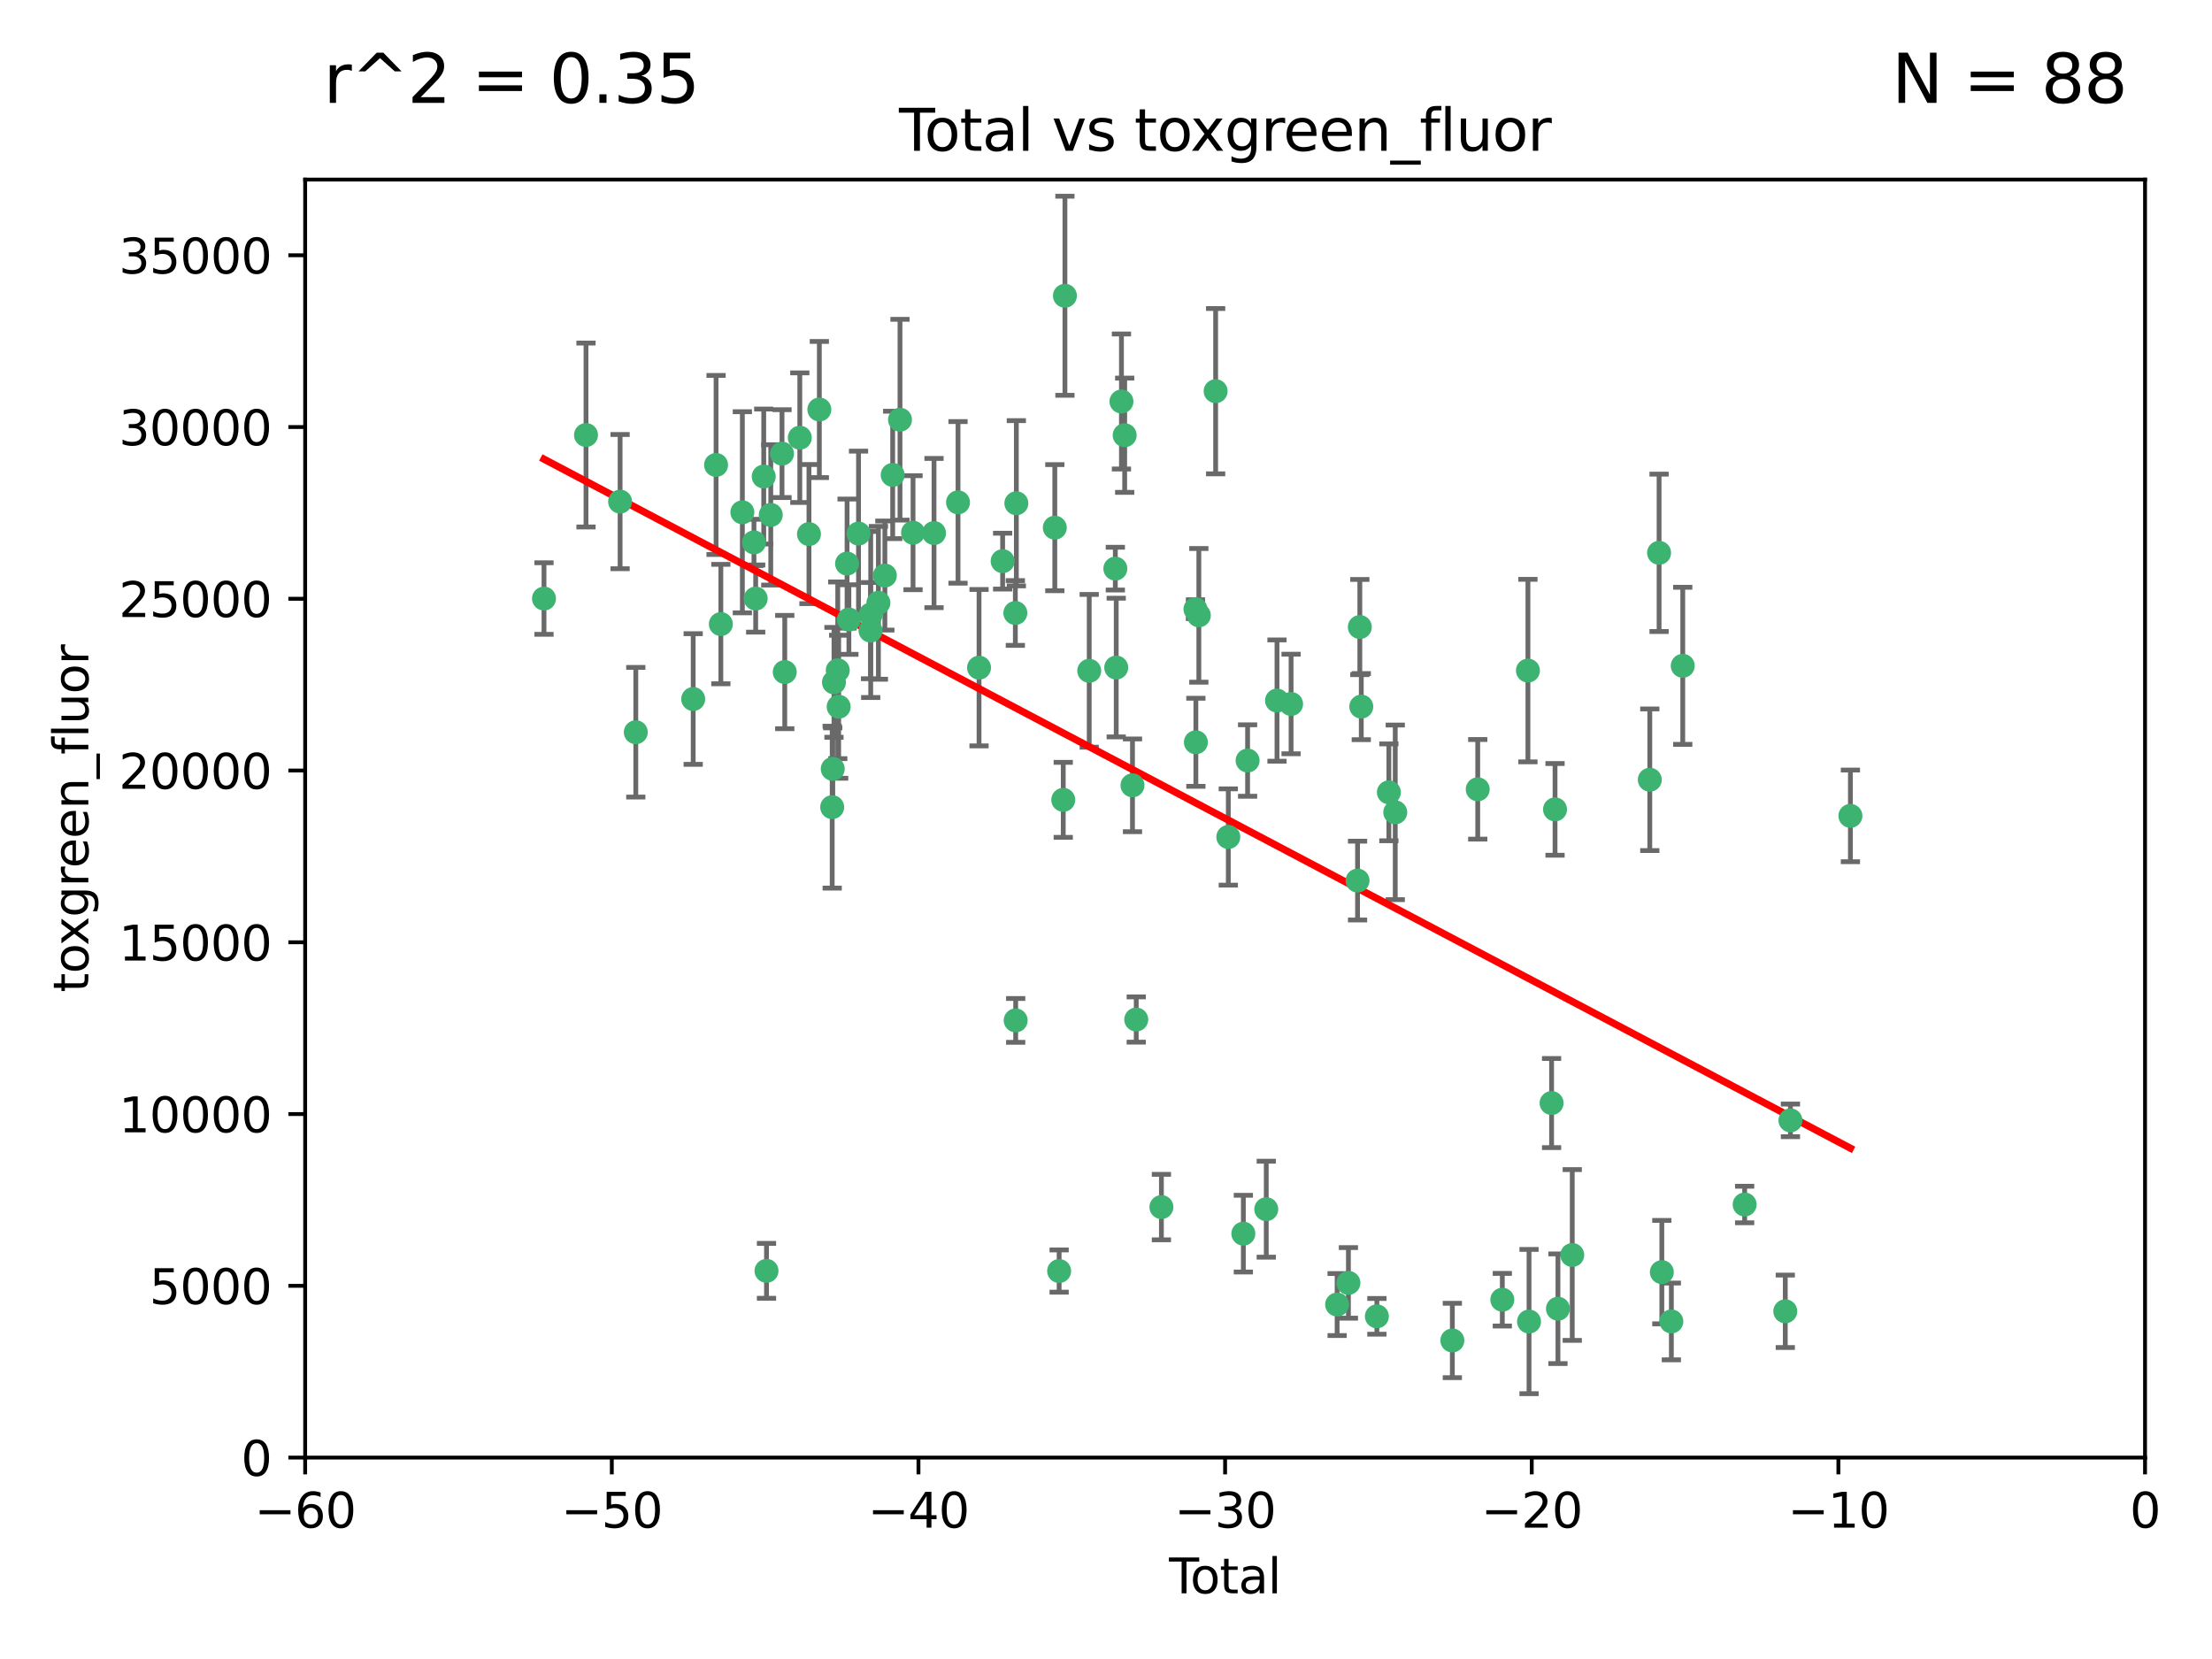 <?xml version="1.0" encoding="utf-8" standalone="no"?>
<!DOCTYPE svg PUBLIC "-//W3C//DTD SVG 1.1//EN"
  "http://www.w3.org/Graphics/SVG/1.1/DTD/svg11.dtd">
<svg xmlns:xlink="http://www.w3.org/1999/xlink" width="460.8pt" height="345.6pt" viewBox="0 0 460.8 345.6" xmlns="http://www.w3.org/2000/svg" version="1.1">
 <defs>
  <style type="text/css">*{stroke-linejoin: round; stroke-linecap: butt}</style>
 </defs>
 <g id="figure_1">
  <g id="patch_1">
   <path d="M 0 345.6 
L 460.8 345.6 
L 460.8 0 
L 0 0 
z
" style="fill: #ffffff"/>
  </g>
  <g id="axes_1">
   <g id="patch_2">
    <path d="M 63.571 303.64 
L 446.85 303.64 
L 446.85 37.411 
L 63.571 37.411 
z
" style="fill: #ffffff"/>
   </g>
   <g id="PathCollection_1">
    <defs>
     <path id="m690235b7ae" d="M 0 1.118 
C 0.297 1.118 0.581 1 0.791 0.791 
C 1 0.581 1.118 0.297 1.118 0 
C 1.118 -0.297 1 -0.581 0.791 -0.791 
C 0.581 -1 0.297 -1.118 0 -1.118 
C -0.297 -1.118 -0.581 -1 -0.791 -0.791 
C -1 -0.581 -1.118 -0.297 -1.118 0 
C -1.118 0.297 -1 0.581 -0.791 0.791 
C -0.581 1 -0.297 1.118 0 1.118 
z
" style="stroke: #3cb371"/>
    </defs>
    <g clip-path="url(#p552727f053)">
     <use xlink:href="#m690235b7ae" x="113.324" y="124.69" style="fill: #3cb371; stroke: #3cb371"/>
     <use xlink:href="#m690235b7ae" x="122.075" y="90.623" style="fill: #3cb371; stroke: #3cb371"/>
     <use xlink:href="#m690235b7ae" x="129.178" y="104.496" style="fill: #3cb371; stroke: #3cb371"/>
     <use xlink:href="#m690235b7ae" x="132.448" y="152.536" style="fill: #3cb371; stroke: #3cb371"/>
     <use xlink:href="#m690235b7ae" x="144.404" y="145.62" style="fill: #3cb371; stroke: #3cb371"/>
     <use xlink:href="#m690235b7ae" x="149.169" y="96.857" style="fill: #3cb371; stroke: #3cb371"/>
     <use xlink:href="#m690235b7ae" x="150.166" y="130.005" style="fill: #3cb371; stroke: #3cb371"/>
     <use xlink:href="#m690235b7ae" x="154.646" y="106.718" style="fill: #3cb371; stroke: #3cb371"/>
     <use xlink:href="#m690235b7ae" x="157.063" y="112.994" style="fill: #3cb371; stroke: #3cb371"/>
     <use xlink:href="#m690235b7ae" x="157.422" y="124.689" style="fill: #3cb371; stroke: #3cb371"/>
     <use xlink:href="#m690235b7ae" x="159.1" y="99.267" style="fill: #3cb371; stroke: #3cb371"/>
     <use xlink:href="#m690235b7ae" x="159.676" y="264.74" style="fill: #3cb371; stroke: #3cb371"/>
     <use xlink:href="#m690235b7ae" x="160.565" y="107.264" style="fill: #3cb371; stroke: #3cb371"/>
     <use xlink:href="#m690235b7ae" x="162.908" y="94.5" style="fill: #3cb371; stroke: #3cb371"/>
     <use xlink:href="#m690235b7ae" x="163.479" y="139.999" style="fill: #3cb371; stroke: #3cb371"/>
     <use xlink:href="#m690235b7ae" x="166.614" y="91.178" style="fill: #3cb371; stroke: #3cb371"/>
     <use xlink:href="#m690235b7ae" x="168.522" y="111.261" style="fill: #3cb371; stroke: #3cb371"/>
     <use xlink:href="#m690235b7ae" x="170.683" y="85.309" style="fill: #3cb371; stroke: #3cb371"/>
     <use xlink:href="#m690235b7ae" x="173.36" y="168.143" style="fill: #3cb371; stroke: #3cb371"/>
     <use xlink:href="#m690235b7ae" x="173.478" y="160.173" style="fill: #3cb371; stroke: #3cb371"/>
     <use xlink:href="#m690235b7ae" x="173.733" y="142.145" style="fill: #3cb371; stroke: #3cb371"/>
     <use xlink:href="#m690235b7ae" x="174.52" y="139.64" style="fill: #3cb371; stroke: #3cb371"/>
     <use xlink:href="#m690235b7ae" x="174.71" y="147.225" style="fill: #3cb371; stroke: #3cb371"/>
     <use xlink:href="#m690235b7ae" x="176.46" y="117.402" style="fill: #3cb371; stroke: #3cb371"/>
     <use xlink:href="#m690235b7ae" x="176.84" y="129.063" style="fill: #3cb371; stroke: #3cb371"/>
     <use xlink:href="#m690235b7ae" x="178.846" y="111.157" style="fill: #3cb371; stroke: #3cb371"/>
     <use xlink:href="#m690235b7ae" x="181.35" y="131.368" style="fill: #3cb371; stroke: #3cb371"/>
     <use xlink:href="#m690235b7ae" x="181.385" y="128.013" style="fill: #3cb371; stroke: #3cb371"/>
     <use xlink:href="#m690235b7ae" x="182.989" y="125.579" style="fill: #3cb371; stroke: #3cb371"/>
     <use xlink:href="#m690235b7ae" x="184.332" y="119.895" style="fill: #3cb371; stroke: #3cb371"/>
     <use xlink:href="#m690235b7ae" x="185.963" y="98.934" style="fill: #3cb371; stroke: #3cb371"/>
     <use xlink:href="#m690235b7ae" x="187.487" y="87.434" style="fill: #3cb371; stroke: #3cb371"/>
     <use xlink:href="#m690235b7ae" x="190.203" y="110.968" style="fill: #3cb371; stroke: #3cb371"/>
     <use xlink:href="#m690235b7ae" x="194.574" y="111.045" style="fill: #3cb371; stroke: #3cb371"/>
     <use xlink:href="#m690235b7ae" x="199.574" y="104.651" style="fill: #3cb371; stroke: #3cb371"/>
     <use xlink:href="#m690235b7ae" x="203.952" y="139.091" style="fill: #3cb371; stroke: #3cb371"/>
     <use xlink:href="#m690235b7ae" x="208.867" y="116.895" style="fill: #3cb371; stroke: #3cb371"/>
     <use xlink:href="#m690235b7ae" x="211.515" y="127.696" style="fill: #3cb371; stroke: #3cb371"/>
     <use xlink:href="#m690235b7ae" x="211.585" y="212.57" style="fill: #3cb371; stroke: #3cb371"/>
     <use xlink:href="#m690235b7ae" x="211.723" y="104.837" style="fill: #3cb371; stroke: #3cb371"/>
     <use xlink:href="#m690235b7ae" x="219.736" y="109.922" style="fill: #3cb371; stroke: #3cb371"/>
     <use xlink:href="#m690235b7ae" x="220.638" y="264.78" style="fill: #3cb371; stroke: #3cb371"/>
     <use xlink:href="#m690235b7ae" x="221.495" y="166.622" style="fill: #3cb371; stroke: #3cb371"/>
     <use xlink:href="#m690235b7ae" x="221.844" y="61.614" style="fill: #3cb371; stroke: #3cb371"/>
     <use xlink:href="#m690235b7ae" x="226.906" y="139.744" style="fill: #3cb371; stroke: #3cb371"/>
     <use xlink:href="#m690235b7ae" x="232.345" y="118.457" style="fill: #3cb371; stroke: #3cb371"/>
     <use xlink:href="#m690235b7ae" x="232.53" y="139.063" style="fill: #3cb371; stroke: #3cb371"/>
     <use xlink:href="#m690235b7ae" x="233.617" y="83.639" style="fill: #3cb371; stroke: #3cb371"/>
     <use xlink:href="#m690235b7ae" x="234.291" y="90.667" style="fill: #3cb371; stroke: #3cb371"/>
     <use xlink:href="#m690235b7ae" x="235.917" y="163.599" style="fill: #3cb371; stroke: #3cb371"/>
     <use xlink:href="#m690235b7ae" x="236.699" y="212.385" style="fill: #3cb371; stroke: #3cb371"/>
     <use xlink:href="#m690235b7ae" x="241.942" y="251.456" style="fill: #3cb371; stroke: #3cb371"/>
     <use xlink:href="#m690235b7ae" x="249.037" y="126.902" style="fill: #3cb371; stroke: #3cb371"/>
     <use xlink:href="#m690235b7ae" x="249.123" y="154.63" style="fill: #3cb371; stroke: #3cb371"/>
     <use xlink:href="#m690235b7ae" x="249.741" y="128.187" style="fill: #3cb371; stroke: #3cb371"/>
     <use xlink:href="#m690235b7ae" x="253.24" y="81.492" style="fill: #3cb371; stroke: #3cb371"/>
     <use xlink:href="#m690235b7ae" x="255.878" y="174.36" style="fill: #3cb371; stroke: #3cb371"/>
     <use xlink:href="#m690235b7ae" x="259.013" y="256.988" style="fill: #3cb371; stroke: #3cb371"/>
     <use xlink:href="#m690235b7ae" x="259.897" y="158.432" style="fill: #3cb371; stroke: #3cb371"/>
     <use xlink:href="#m690235b7ae" x="263.785" y="251.897" style="fill: #3cb371; stroke: #3cb371"/>
     <use xlink:href="#m690235b7ae" x="266.022" y="145.94" style="fill: #3cb371; stroke: #3cb371"/>
     <use xlink:href="#m690235b7ae" x="268.956" y="146.651" style="fill: #3cb371; stroke: #3cb371"/>
     <use xlink:href="#m690235b7ae" x="278.547" y="271.758" style="fill: #3cb371; stroke: #3cb371"/>
     <use xlink:href="#m690235b7ae" x="280.898" y="267.249" style="fill: #3cb371; stroke: #3cb371"/>
     <use xlink:href="#m690235b7ae" x="282.804" y="183.443" style="fill: #3cb371; stroke: #3cb371"/>
     <use xlink:href="#m690235b7ae" x="283.277" y="130.623" style="fill: #3cb371; stroke: #3cb371"/>
     <use xlink:href="#m690235b7ae" x="283.58" y="147.201" style="fill: #3cb371; stroke: #3cb371"/>
     <use xlink:href="#m690235b7ae" x="286.83" y="274.217" style="fill: #3cb371; stroke: #3cb371"/>
     <use xlink:href="#m690235b7ae" x="289.329" y="165.057" style="fill: #3cb371; stroke: #3cb371"/>
     <use xlink:href="#m690235b7ae" x="290.656" y="169.223" style="fill: #3cb371; stroke: #3cb371"/>
     <use xlink:href="#m690235b7ae" x="302.549" y="279.246" style="fill: #3cb371; stroke: #3cb371"/>
     <use xlink:href="#m690235b7ae" x="307.838" y="164.427" style="fill: #3cb371; stroke: #3cb371"/>
     <use xlink:href="#m690235b7ae" x="312.96" y="270.754" style="fill: #3cb371; stroke: #3cb371"/>
     <use xlink:href="#m690235b7ae" x="318.296" y="139.694" style="fill: #3cb371; stroke: #3cb371"/>
     <use xlink:href="#m690235b7ae" x="318.526" y="275.304" style="fill: #3cb371; stroke: #3cb371"/>
     <use xlink:href="#m690235b7ae" x="323.223" y="229.784" style="fill: #3cb371; stroke: #3cb371"/>
     <use xlink:href="#m690235b7ae" x="323.943" y="168.609" style="fill: #3cb371; stroke: #3cb371"/>
     <use xlink:href="#m690235b7ae" x="324.55" y="272.633" style="fill: #3cb371; stroke: #3cb371"/>
     <use xlink:href="#m690235b7ae" x="327.528" y="261.438" style="fill: #3cb371; stroke: #3cb371"/>
     <use xlink:href="#m690235b7ae" x="343.683" y="162.431" style="fill: #3cb371; stroke: #3cb371"/>
     <use xlink:href="#m690235b7ae" x="345.618" y="115.163" style="fill: #3cb371; stroke: #3cb371"/>
     <use xlink:href="#m690235b7ae" x="346.19" y="265.008" style="fill: #3cb371; stroke: #3cb371"/>
     <use xlink:href="#m690235b7ae" x="348.174" y="275.279" style="fill: #3cb371; stroke: #3cb371"/>
     <use xlink:href="#m690235b7ae" x="350.548" y="138.702" style="fill: #3cb371; stroke: #3cb371"/>
     <use xlink:href="#m690235b7ae" x="363.442" y="250.921" style="fill: #3cb371; stroke: #3cb371"/>
     <use xlink:href="#m690235b7ae" x="371.908" y="273.168" style="fill: #3cb371; stroke: #3cb371"/>
     <use xlink:href="#m690235b7ae" x="372.98" y="233.393" style="fill: #3cb371; stroke: #3cb371"/>
     <use xlink:href="#m690235b7ae" x="385.474" y="169.96" style="fill: #3cb371; stroke: #3cb371"/>
    </g>
   </g>
   <g id="matplotlib.axis_1">
    <g id="xtick_1">
     <g id="line2d_1">
      <defs>
       <path id="mfb10af8017" d="M 0 0 
L 0 3.5 
" style="stroke: #000000; stroke-width: 0.8"/>
      </defs>
      <g>
       <use xlink:href="#mfb10af8017" x="63.571" y="303.64" style="stroke: #000000; stroke-width: 0.8"/>
      </g>
     </g>
     <g id="text_1">
      <!-- −60 -->
      <g transform="translate(53.019 318.238)scale(0.1 -0.1)">
       <defs>
        <path id="DejaVuSans-2212" d="M 678 2272 
L 4684 2272 
L 4684 1741 
L 678 1741 
L 678 2272 
z
" transform="scale(0.016)"/>
        <path id="DejaVuSans-36" d="M 2113 2584 
Q 1688 2584 1439 2293 
Q 1191 2003 1191 1497 
Q 1191 994 1439 701 
Q 1688 409 2113 409 
Q 2538 409 2786 701 
Q 3034 994 3034 1497 
Q 3034 2003 2786 2293 
Q 2538 2584 2113 2584 
z
M 3366 4563 
L 3366 3988 
Q 3128 4100 2886 4159 
Q 2644 4219 2406 4219 
Q 1781 4219 1451 3797 
Q 1122 3375 1075 2522 
Q 1259 2794 1537 2939 
Q 1816 3084 2150 3084 
Q 2853 3084 3261 2657 
Q 3669 2231 3669 1497 
Q 3669 778 3244 343 
Q 2819 -91 2113 -91 
Q 1303 -91 875 529 
Q 447 1150 447 2328 
Q 447 3434 972 4092 
Q 1497 4750 2381 4750 
Q 2619 4750 2861 4703 
Q 3103 4656 3366 4563 
z
" transform="scale(0.016)"/>
        <path id="DejaVuSans-30" d="M 2034 4250 
Q 1547 4250 1301 3770 
Q 1056 3291 1056 2328 
Q 1056 1369 1301 889 
Q 1547 409 2034 409 
Q 2525 409 2770 889 
Q 3016 1369 3016 2328 
Q 3016 3291 2770 3770 
Q 2525 4250 2034 4250 
z
M 2034 4750 
Q 2819 4750 3233 4129 
Q 3647 3509 3647 2328 
Q 3647 1150 3233 529 
Q 2819 -91 2034 -91 
Q 1250 -91 836 529 
Q 422 1150 422 2328 
Q 422 3509 836 4129 
Q 1250 4750 2034 4750 
z
" transform="scale(0.016)"/>
       </defs>
       <use xlink:href="#DejaVuSans-2212"/>
       <use xlink:href="#DejaVuSans-36" x="83.789"/>
       <use xlink:href="#DejaVuSans-30" x="147.412"/>
      </g>
     </g>
    </g>
    <g id="xtick_2">
     <g id="line2d_2">
      <g>
       <use xlink:href="#mfb10af8017" x="127.451" y="303.64" style="stroke: #000000; stroke-width: 0.8"/>
      </g>
     </g>
     <g id="text_2">
      <!-- −50 -->
      <g transform="translate(116.899 318.238)scale(0.1 -0.1)">
       <defs>
        <path id="DejaVuSans-35" d="M 691 4666 
L 3169 4666 
L 3169 4134 
L 1269 4134 
L 1269 2991 
Q 1406 3038 1543 3061 
Q 1681 3084 1819 3084 
Q 2600 3084 3056 2656 
Q 3513 2228 3513 1497 
Q 3513 744 3044 326 
Q 2575 -91 1722 -91 
Q 1428 -91 1123 -41 
Q 819 9 494 109 
L 494 744 
Q 775 591 1075 516 
Q 1375 441 1709 441 
Q 2250 441 2565 725 
Q 2881 1009 2881 1497 
Q 2881 1984 2565 2268 
Q 2250 2553 1709 2553 
Q 1456 2553 1204 2497 
Q 953 2441 691 2322 
L 691 4666 
z
" transform="scale(0.016)"/>
       </defs>
       <use xlink:href="#DejaVuSans-2212"/>
       <use xlink:href="#DejaVuSans-35" x="83.789"/>
       <use xlink:href="#DejaVuSans-30" x="147.412"/>
      </g>
     </g>
    </g>
    <g id="xtick_3">
     <g id="line2d_3">
      <g>
       <use xlink:href="#mfb10af8017" x="191.331" y="303.64" style="stroke: #000000; stroke-width: 0.8"/>
      </g>
     </g>
     <g id="text_3">
      <!-- −40 -->
      <g transform="translate(180.778 318.238)scale(0.1 -0.1)">
       <defs>
        <path id="DejaVuSans-34" d="M 2419 4116 
L 825 1625 
L 2419 1625 
L 2419 4116 
z
M 2253 4666 
L 3047 4666 
L 3047 1625 
L 3713 1625 
L 3713 1100 
L 3047 1100 
L 3047 0 
L 2419 0 
L 2419 1100 
L 313 1100 
L 313 1709 
L 2253 4666 
z
" transform="scale(0.016)"/>
       </defs>
       <use xlink:href="#DejaVuSans-2212"/>
       <use xlink:href="#DejaVuSans-34" x="83.789"/>
       <use xlink:href="#DejaVuSans-30" x="147.412"/>
      </g>
     </g>
    </g>
    <g id="xtick_4">
     <g id="line2d_4">
      <g>
       <use xlink:href="#mfb10af8017" x="255.211" y="303.64" style="stroke: #000000; stroke-width: 0.8"/>
      </g>
     </g>
     <g id="text_4">
      <!-- −30 -->
      <g transform="translate(244.658 318.238)scale(0.1 -0.1)">
       <defs>
        <path id="DejaVuSans-33" d="M 2597 2516 
Q 3050 2419 3304 2112 
Q 3559 1806 3559 1356 
Q 3559 666 3084 287 
Q 2609 -91 1734 -91 
Q 1441 -91 1130 -33 
Q 819 25 488 141 
L 488 750 
Q 750 597 1062 519 
Q 1375 441 1716 441 
Q 2309 441 2620 675 
Q 2931 909 2931 1356 
Q 2931 1769 2642 2001 
Q 2353 2234 1838 2234 
L 1294 2234 
L 1294 2753 
L 1863 2753 
Q 2328 2753 2575 2939 
Q 2822 3125 2822 3475 
Q 2822 3834 2567 4026 
Q 2313 4219 1838 4219 
Q 1578 4219 1281 4162 
Q 984 4106 628 3988 
L 628 4550 
Q 988 4650 1302 4700 
Q 1616 4750 1894 4750 
Q 2613 4750 3031 4423 
Q 3450 4097 3450 3541 
Q 3450 3153 3228 2886 
Q 3006 2619 2597 2516 
z
" transform="scale(0.016)"/>
       </defs>
       <use xlink:href="#DejaVuSans-2212"/>
       <use xlink:href="#DejaVuSans-33" x="83.789"/>
       <use xlink:href="#DejaVuSans-30" x="147.412"/>
      </g>
     </g>
    </g>
    <g id="xtick_5">
     <g id="line2d_5">
      <g>
       <use xlink:href="#mfb10af8017" x="319.09" y="303.64" style="stroke: #000000; stroke-width: 0.8"/>
      </g>
     </g>
     <g id="text_5">
      <!-- −20 -->
      <g transform="translate(308.538 318.238)scale(0.1 -0.1)">
       <defs>
        <path id="DejaVuSans-32" d="M 1228 531 
L 3431 531 
L 3431 0 
L 469 0 
L 469 531 
Q 828 903 1448 1529 
Q 2069 2156 2228 2338 
Q 2531 2678 2651 2914 
Q 2772 3150 2772 3378 
Q 2772 3750 2511 3984 
Q 2250 4219 1831 4219 
Q 1534 4219 1204 4116 
Q 875 4013 500 3803 
L 500 4441 
Q 881 4594 1212 4672 
Q 1544 4750 1819 4750 
Q 2544 4750 2975 4387 
Q 3406 4025 3406 3419 
Q 3406 3131 3298 2873 
Q 3191 2616 2906 2266 
Q 2828 2175 2409 1742 
Q 1991 1309 1228 531 
z
" transform="scale(0.016)"/>
       </defs>
       <use xlink:href="#DejaVuSans-2212"/>
       <use xlink:href="#DejaVuSans-32" x="83.789"/>
       <use xlink:href="#DejaVuSans-30" x="147.412"/>
      </g>
     </g>
    </g>
    <g id="xtick_6">
     <g id="line2d_6">
      <g>
       <use xlink:href="#mfb10af8017" x="382.97" y="303.64" style="stroke: #000000; stroke-width: 0.8"/>
      </g>
     </g>
     <g id="text_6">
      <!-- −10 -->
      <g transform="translate(372.418 318.238)scale(0.1 -0.1)">
       <defs>
        <path id="DejaVuSans-31" d="M 794 531 
L 1825 531 
L 1825 4091 
L 703 3866 
L 703 4441 
L 1819 4666 
L 2450 4666 
L 2450 531 
L 3481 531 
L 3481 0 
L 794 0 
L 794 531 
z
" transform="scale(0.016)"/>
       </defs>
       <use xlink:href="#DejaVuSans-2212"/>
       <use xlink:href="#DejaVuSans-31" x="83.789"/>
       <use xlink:href="#DejaVuSans-30" x="147.412"/>
      </g>
     </g>
    </g>
    <g id="xtick_7">
     <g id="line2d_7">
      <g>
       <use xlink:href="#mfb10af8017" x="446.85" y="303.64" style="stroke: #000000; stroke-width: 0.8"/>
      </g>
     </g>
     <g id="text_7">
      <!-- 0 -->
      <g transform="translate(443.669 318.238)scale(0.1 -0.1)">
       <use xlink:href="#DejaVuSans-30"/>
      </g>
     </g>
    </g>
    <g id="text_8">
     <!-- Total -->
     <g transform="translate(243.534 331.917)scale(0.1 -0.1)">
      <defs>
       <path id="DejaVuSans-54" d="M -19 4666 
L 3928 4666 
L 3928 4134 
L 2272 4134 
L 2272 0 
L 1638 0 
L 1638 4134 
L -19 4134 
L -19 4666 
z
" transform="scale(0.016)"/>
       <path id="DejaVuSans-6f" d="M 1959 3097 
Q 1497 3097 1228 2736 
Q 959 2375 959 1747 
Q 959 1119 1226 758 
Q 1494 397 1959 397 
Q 2419 397 2687 759 
Q 2956 1122 2956 1747 
Q 2956 2369 2687 2733 
Q 2419 3097 1959 3097 
z
M 1959 3584 
Q 2709 3584 3137 3096 
Q 3566 2609 3566 1747 
Q 3566 888 3137 398 
Q 2709 -91 1959 -91 
Q 1206 -91 779 398 
Q 353 888 353 1747 
Q 353 2609 779 3096 
Q 1206 3584 1959 3584 
z
" transform="scale(0.016)"/>
       <path id="DejaVuSans-74" d="M 1172 4494 
L 1172 3500 
L 2356 3500 
L 2356 3053 
L 1172 3053 
L 1172 1153 
Q 1172 725 1289 603 
Q 1406 481 1766 481 
L 2356 481 
L 2356 0 
L 1766 0 
Q 1100 0 847 248 
Q 594 497 594 1153 
L 594 3053 
L 172 3053 
L 172 3500 
L 594 3500 
L 594 4494 
L 1172 4494 
z
" transform="scale(0.016)"/>
       <path id="DejaVuSans-61" d="M 2194 1759 
Q 1497 1759 1228 1600 
Q 959 1441 959 1056 
Q 959 750 1161 570 
Q 1363 391 1709 391 
Q 2188 391 2477 730 
Q 2766 1069 2766 1631 
L 2766 1759 
L 2194 1759 
z
M 3341 1997 
L 3341 0 
L 2766 0 
L 2766 531 
Q 2569 213 2275 61 
Q 1981 -91 1556 -91 
Q 1019 -91 701 211 
Q 384 513 384 1019 
Q 384 1609 779 1909 
Q 1175 2209 1959 2209 
L 2766 2209 
L 2766 2266 
Q 2766 2663 2505 2880 
Q 2244 3097 1772 3097 
Q 1472 3097 1187 3025 
Q 903 2953 641 2809 
L 641 3341 
Q 956 3463 1253 3523 
Q 1550 3584 1831 3584 
Q 2591 3584 2966 3190 
Q 3341 2797 3341 1997 
z
" transform="scale(0.016)"/>
       <path id="DejaVuSans-6c" d="M 603 4863 
L 1178 4863 
L 1178 0 
L 603 0 
L 603 4863 
z
" transform="scale(0.016)"/>
      </defs>
      <use xlink:href="#DejaVuSans-54"/>
      <use xlink:href="#DejaVuSans-6f" x="44.084"/>
      <use xlink:href="#DejaVuSans-74" x="105.266"/>
      <use xlink:href="#DejaVuSans-61" x="144.475"/>
      <use xlink:href="#DejaVuSans-6c" x="205.754"/>
     </g>
    </g>
   </g>
   <g id="matplotlib.axis_2">
    <g id="ytick_1">
     <g id="line2d_8">
      <defs>
       <path id="ma84488650a" d="M 0 0 
L -3.5 0 
" style="stroke: #000000; stroke-width: 0.8"/>
      </defs>
      <g>
       <use xlink:href="#ma84488650a" x="63.571" y="303.64" style="stroke: #000000; stroke-width: 0.8"/>
      </g>
     </g>
     <g id="text_9">
      <!-- 0 -->
      <g transform="translate(50.209 307.439)scale(0.1 -0.1)">
       <use xlink:href="#DejaVuSans-30"/>
      </g>
     </g>
    </g>
    <g id="ytick_2">
     <g id="line2d_9">
      <g>
       <use xlink:href="#ma84488650a" x="63.571" y="267.859" style="stroke: #000000; stroke-width: 0.8"/>
      </g>
     </g>
     <g id="text_10">
      <!-- 5000 -->
      <g transform="translate(31.121 271.658)scale(0.1 -0.1)">
       <use xlink:href="#DejaVuSans-35"/>
       <use xlink:href="#DejaVuSans-30" x="63.623"/>
       <use xlink:href="#DejaVuSans-30" x="127.246"/>
       <use xlink:href="#DejaVuSans-30" x="190.869"/>
      </g>
     </g>
    </g>
    <g id="ytick_3">
     <g id="line2d_10">
      <g>
       <use xlink:href="#ma84488650a" x="63.571" y="232.078" style="stroke: #000000; stroke-width: 0.8"/>
      </g>
     </g>
     <g id="text_11">
      <!-- 10000 -->
      <g transform="translate(24.759 235.878)scale(0.1 -0.1)">
       <use xlink:href="#DejaVuSans-31"/>
       <use xlink:href="#DejaVuSans-30" x="63.623"/>
       <use xlink:href="#DejaVuSans-30" x="127.246"/>
       <use xlink:href="#DejaVuSans-30" x="190.869"/>
       <use xlink:href="#DejaVuSans-30" x="254.492"/>
      </g>
     </g>
    </g>
    <g id="ytick_4">
     <g id="line2d_11">
      <g>
       <use xlink:href="#ma84488650a" x="63.571" y="196.298" style="stroke: #000000; stroke-width: 0.8"/>
      </g>
     </g>
     <g id="text_12">
      <!-- 15000 -->
      <g transform="translate(24.759 200.097)scale(0.1 -0.1)">
       <use xlink:href="#DejaVuSans-31"/>
       <use xlink:href="#DejaVuSans-35" x="63.623"/>
       <use xlink:href="#DejaVuSans-30" x="127.246"/>
       <use xlink:href="#DejaVuSans-30" x="190.869"/>
       <use xlink:href="#DejaVuSans-30" x="254.492"/>
      </g>
     </g>
    </g>
    <g id="ytick_5">
     <g id="line2d_12">
      <g>
       <use xlink:href="#ma84488650a" x="63.571" y="160.517" style="stroke: #000000; stroke-width: 0.8"/>
      </g>
     </g>
     <g id="text_13">
      <!-- 20000 -->
      <g transform="translate(24.759 164.316)scale(0.1 -0.1)">
       <use xlink:href="#DejaVuSans-32"/>
       <use xlink:href="#DejaVuSans-30" x="63.623"/>
       <use xlink:href="#DejaVuSans-30" x="127.246"/>
       <use xlink:href="#DejaVuSans-30" x="190.869"/>
       <use xlink:href="#DejaVuSans-30" x="254.492"/>
      </g>
     </g>
    </g>
    <g id="ytick_6">
     <g id="line2d_13">
      <g>
       <use xlink:href="#ma84488650a" x="63.571" y="124.736" style="stroke: #000000; stroke-width: 0.8"/>
      </g>
     </g>
     <g id="text_14">
      <!-- 25000 -->
      <g transform="translate(24.759 128.535)scale(0.1 -0.1)">
       <use xlink:href="#DejaVuSans-32"/>
       <use xlink:href="#DejaVuSans-35" x="63.623"/>
       <use xlink:href="#DejaVuSans-30" x="127.246"/>
       <use xlink:href="#DejaVuSans-30" x="190.869"/>
       <use xlink:href="#DejaVuSans-30" x="254.492"/>
      </g>
     </g>
    </g>
    <g id="ytick_7">
     <g id="line2d_14">
      <g>
       <use xlink:href="#ma84488650a" x="63.571" y="88.955" style="stroke: #000000; stroke-width: 0.8"/>
      </g>
     </g>
     <g id="text_15">
      <!-- 30000 -->
      <g transform="translate(24.759 92.754)scale(0.1 -0.1)">
       <use xlink:href="#DejaVuSans-33"/>
       <use xlink:href="#DejaVuSans-30" x="63.623"/>
       <use xlink:href="#DejaVuSans-30" x="127.246"/>
       <use xlink:href="#DejaVuSans-30" x="190.869"/>
       <use xlink:href="#DejaVuSans-30" x="254.492"/>
      </g>
     </g>
    </g>
    <g id="ytick_8">
     <g id="line2d_15">
      <g>
       <use xlink:href="#ma84488650a" x="63.571" y="53.174" style="stroke: #000000; stroke-width: 0.8"/>
      </g>
     </g>
     <g id="text_16">
      <!-- 35000 -->
      <g transform="translate(24.759 56.974)scale(0.1 -0.1)">
       <use xlink:href="#DejaVuSans-33"/>
       <use xlink:href="#DejaVuSans-35" x="63.623"/>
       <use xlink:href="#DejaVuSans-30" x="127.246"/>
       <use xlink:href="#DejaVuSans-30" x="190.869"/>
       <use xlink:href="#DejaVuSans-30" x="254.492"/>
      </g>
     </g>
    </g>
    <g id="text_17">
     <!-- toxgreen_fluor -->
     <g transform="translate(18.401 206.72)rotate(-90)scale(0.1 -0.1)">
      <defs>
       <path id="DejaVuSans-78" d="M 3513 3500 
L 2247 1797 
L 3578 0 
L 2900 0 
L 1881 1375 
L 863 0 
L 184 0 
L 1544 1831 
L 300 3500 
L 978 3500 
L 1906 2253 
L 2834 3500 
L 3513 3500 
z
" transform="scale(0.016)"/>
       <path id="DejaVuSans-67" d="M 2906 1791 
Q 2906 2416 2648 2759 
Q 2391 3103 1925 3103 
Q 1463 3103 1205 2759 
Q 947 2416 947 1791 
Q 947 1169 1205 825 
Q 1463 481 1925 481 
Q 2391 481 2648 825 
Q 2906 1169 2906 1791 
z
M 3481 434 
Q 3481 -459 3084 -895 
Q 2688 -1331 1869 -1331 
Q 1566 -1331 1297 -1286 
Q 1028 -1241 775 -1147 
L 775 -588 
Q 1028 -725 1275 -790 
Q 1522 -856 1778 -856 
Q 2344 -856 2625 -561 
Q 2906 -266 2906 331 
L 2906 616 
Q 2728 306 2450 153 
Q 2172 0 1784 0 
Q 1141 0 747 490 
Q 353 981 353 1791 
Q 353 2603 747 3093 
Q 1141 3584 1784 3584 
Q 2172 3584 2450 3431 
Q 2728 3278 2906 2969 
L 2906 3500 
L 3481 3500 
L 3481 434 
z
" transform="scale(0.016)"/>
       <path id="DejaVuSans-72" d="M 2631 2963 
Q 2534 3019 2420 3045 
Q 2306 3072 2169 3072 
Q 1681 3072 1420 2755 
Q 1159 2438 1159 1844 
L 1159 0 
L 581 0 
L 581 3500 
L 1159 3500 
L 1159 2956 
Q 1341 3275 1631 3429 
Q 1922 3584 2338 3584 
Q 2397 3584 2469 3576 
Q 2541 3569 2628 3553 
L 2631 2963 
z
" transform="scale(0.016)"/>
       <path id="DejaVuSans-65" d="M 3597 1894 
L 3597 1613 
L 953 1613 
Q 991 1019 1311 708 
Q 1631 397 2203 397 
Q 2534 397 2845 478 
Q 3156 559 3463 722 
L 3463 178 
Q 3153 47 2828 -22 
Q 2503 -91 2169 -91 
Q 1331 -91 842 396 
Q 353 884 353 1716 
Q 353 2575 817 3079 
Q 1281 3584 2069 3584 
Q 2775 3584 3186 3129 
Q 3597 2675 3597 1894 
z
M 3022 2063 
Q 3016 2534 2758 2815 
Q 2500 3097 2075 3097 
Q 1594 3097 1305 2825 
Q 1016 2553 972 2059 
L 3022 2063 
z
" transform="scale(0.016)"/>
       <path id="DejaVuSans-6e" d="M 3513 2113 
L 3513 0 
L 2938 0 
L 2938 2094 
Q 2938 2591 2744 2837 
Q 2550 3084 2163 3084 
Q 1697 3084 1428 2787 
Q 1159 2491 1159 1978 
L 1159 0 
L 581 0 
L 581 3500 
L 1159 3500 
L 1159 2956 
Q 1366 3272 1645 3428 
Q 1925 3584 2291 3584 
Q 2894 3584 3203 3211 
Q 3513 2838 3513 2113 
z
" transform="scale(0.016)"/>
       <path id="DejaVuSans-5f" d="M 3263 -1063 
L 3263 -1509 
L -63 -1509 
L -63 -1063 
L 3263 -1063 
z
" transform="scale(0.016)"/>
       <path id="DejaVuSans-66" d="M 2375 4863 
L 2375 4384 
L 1825 4384 
Q 1516 4384 1395 4259 
Q 1275 4134 1275 3809 
L 1275 3500 
L 2222 3500 
L 2222 3053 
L 1275 3053 
L 1275 0 
L 697 0 
L 697 3053 
L 147 3053 
L 147 3500 
L 697 3500 
L 697 3744 
Q 697 4328 969 4595 
Q 1241 4863 1831 4863 
L 2375 4863 
z
" transform="scale(0.016)"/>
       <path id="DejaVuSans-75" d="M 544 1381 
L 544 3500 
L 1119 3500 
L 1119 1403 
Q 1119 906 1312 657 
Q 1506 409 1894 409 
Q 2359 409 2629 706 
Q 2900 1003 2900 1516 
L 2900 3500 
L 3475 3500 
L 3475 0 
L 2900 0 
L 2900 538 
Q 2691 219 2414 64 
Q 2138 -91 1772 -91 
Q 1169 -91 856 284 
Q 544 659 544 1381 
z
M 1991 3584 
L 1991 3584 
z
" transform="scale(0.016)"/>
      </defs>
      <use xlink:href="#DejaVuSans-74"/>
      <use xlink:href="#DejaVuSans-6f" x="39.209"/>
      <use xlink:href="#DejaVuSans-78" x="97.266"/>
      <use xlink:href="#DejaVuSans-67" x="156.445"/>
      <use xlink:href="#DejaVuSans-72" x="219.922"/>
      <use xlink:href="#DejaVuSans-65" x="258.785"/>
      <use xlink:href="#DejaVuSans-65" x="320.309"/>
      <use xlink:href="#DejaVuSans-6e" x="381.832"/>
      <use xlink:href="#DejaVuSans-5f" x="445.211"/>
      <use xlink:href="#DejaVuSans-66" x="495.211"/>
      <use xlink:href="#DejaVuSans-6c" x="530.416"/>
      <use xlink:href="#DejaVuSans-75" x="558.199"/>
      <use xlink:href="#DejaVuSans-6f" x="621.578"/>
      <use xlink:href="#DejaVuSans-72" x="682.76"/>
     </g>
    </g>
   </g>
   <g id="LineCollection_1">
    <path d="M 113.324 132.143 
L 113.324 117.237 
" clip-path="url(#p552727f053)" style="fill: none; stroke: #696969"/>
    <path d="M 122.075 109.781 
L 122.075 71.466 
" clip-path="url(#p552727f053)" style="fill: none; stroke: #696969"/>
    <path d="M 129.178 118.477 
L 129.178 90.515 
" clip-path="url(#p552727f053)" style="fill: none; stroke: #696969"/>
    <path d="M 132.448 166.039 
L 132.448 139.033 
" clip-path="url(#p552727f053)" style="fill: none; stroke: #696969"/>
    <path d="M 144.404 159.229 
L 144.404 132.011 
" clip-path="url(#p552727f053)" style="fill: none; stroke: #696969"/>
    <path d="M 149.169 115.505 
L 149.169 78.209 
" clip-path="url(#p552727f053)" style="fill: none; stroke: #696969"/>
    <path d="M 150.166 142.442 
L 150.166 117.567 
" clip-path="url(#p552727f053)" style="fill: none; stroke: #696969"/>
    <path d="M 154.646 127.664 
L 154.646 85.772 
" clip-path="url(#p552727f053)" style="fill: none; stroke: #696969"/>
    <path d="M 157.063 117.812 
L 157.063 108.176 
" clip-path="url(#p552727f053)" style="fill: none; stroke: #696969"/>
    <path d="M 157.422 131.683 
L 157.422 117.696 
" clip-path="url(#p552727f053)" style="fill: none; stroke: #696969"/>
    <path d="M 159.1 113.322 
L 159.1 85.213 
" clip-path="url(#p552727f053)" style="fill: none; stroke: #696969"/>
    <path d="M 159.676 270.459 
L 159.676 259.021 
" clip-path="url(#p552727f053)" style="fill: none; stroke: #696969"/>
    <path d="M 160.565 121.88 
L 160.565 92.647 
" clip-path="url(#p552727f053)" style="fill: none; stroke: #696969"/>
    <path d="M 162.908 103.651 
L 162.908 85.348 
" clip-path="url(#p552727f053)" style="fill: none; stroke: #696969"/>
    <path d="M 163.479 151.798 
L 163.479 128.2 
" clip-path="url(#p552727f053)" style="fill: none; stroke: #696969"/>
    <path d="M 166.614 104.675 
L 166.614 77.682 
" clip-path="url(#p552727f053)" style="fill: none; stroke: #696969"/>
    <path d="M 168.522 125.753 
L 168.522 96.768 
" clip-path="url(#p552727f053)" style="fill: none; stroke: #696969"/>
    <path d="M 170.683 99.491 
L 170.683 71.128 
" clip-path="url(#p552727f053)" style="fill: none; stroke: #696969"/>
    <path d="M 173.36 185.006 
L 173.36 151.281 
" clip-path="url(#p552727f053)" style="fill: none; stroke: #696969"/>
    <path d="M 173.478 168.723 
L 173.478 151.623 
" clip-path="url(#p552727f053)" style="fill: none; stroke: #696969"/>
    <path d="M 173.733 153.587 
L 173.733 130.704 
" clip-path="url(#p552727f053)" style="fill: none; stroke: #696969"/>
    <path d="M 174.52 158.046 
L 174.52 121.234 
" clip-path="url(#p552727f053)" style="fill: none; stroke: #696969"/>
    <path d="M 174.71 162.121 
L 174.71 132.33 
" clip-path="url(#p552727f053)" style="fill: none; stroke: #696969"/>
    <path d="M 176.46 130.841 
L 176.46 103.963 
" clip-path="url(#p552727f053)" style="fill: none; stroke: #696969"/>
    <path d="M 176.84 136.31 
L 176.84 121.816 
" clip-path="url(#p552727f053)" style="fill: none; stroke: #696969"/>
    <path d="M 178.846 128.336 
L 178.846 93.979 
" clip-path="url(#p552727f053)" style="fill: none; stroke: #696969"/>
    <path d="M 181.35 141.39 
L 181.35 121.347 
" clip-path="url(#p552727f053)" style="fill: none; stroke: #696969"/>
    <path d="M 181.385 145.305 
L 181.385 110.721 
" clip-path="url(#p552727f053)" style="fill: none; stroke: #696969"/>
    <path d="M 182.989 141.497 
L 182.989 109.662 
" clip-path="url(#p552727f053)" style="fill: none; stroke: #696969"/>
    <path d="M 184.332 131.252 
L 184.332 108.538 
" clip-path="url(#p552727f053)" style="fill: none; stroke: #696969"/>
    <path d="M 185.963 112.206 
L 185.963 85.663 
" clip-path="url(#p552727f053)" style="fill: none; stroke: #696969"/>
    <path d="M 187.487 108.351 
L 187.487 66.517 
" clip-path="url(#p552727f053)" style="fill: none; stroke: #696969"/>
    <path d="M 190.203 122.844 
L 190.203 99.093 
" clip-path="url(#p552727f053)" style="fill: none; stroke: #696969"/>
    <path d="M 194.574 126.588 
L 194.574 95.502 
" clip-path="url(#p552727f053)" style="fill: none; stroke: #696969"/>
    <path d="M 199.574 121.481 
L 199.574 87.821 
" clip-path="url(#p552727f053)" style="fill: none; stroke: #696969"/>
    <path d="M 203.952 155.38 
L 203.952 122.802 
" clip-path="url(#p552727f053)" style="fill: none; stroke: #696969"/>
    <path d="M 208.867 122.714 
L 208.867 111.075 
" clip-path="url(#p552727f053)" style="fill: none; stroke: #696969"/>
    <path d="M 211.515 134.441 
L 211.515 120.951 
" clip-path="url(#p552727f053)" style="fill: none; stroke: #696969"/>
    <path d="M 211.585 217.139 
L 211.585 208.002 
" clip-path="url(#p552727f053)" style="fill: none; stroke: #696969"/>
    <path d="M 211.723 122.048 
L 211.723 87.626 
" clip-path="url(#p552727f053)" style="fill: none; stroke: #696969"/>
    <path d="M 219.736 123.06 
L 219.736 96.783 
" clip-path="url(#p552727f053)" style="fill: none; stroke: #696969"/>
    <path d="M 220.638 269.18 
L 220.638 260.381 
" clip-path="url(#p552727f053)" style="fill: none; stroke: #696969"/>
    <path d="M 221.495 174.434 
L 221.495 158.81 
" clip-path="url(#p552727f053)" style="fill: none; stroke: #696969"/>
    <path d="M 221.844 82.348 
L 221.844 40.879 
" clip-path="url(#p552727f053)" style="fill: none; stroke: #696969"/>
    <path d="M 226.906 155.653 
L 226.906 123.835 
" clip-path="url(#p552727f053)" style="fill: none; stroke: #696969"/>
    <path d="M 232.345 122.912 
L 232.345 114.001 
" clip-path="url(#p552727f053)" style="fill: none; stroke: #696969"/>
    <path d="M 232.53 153.504 
L 232.53 124.622 
" clip-path="url(#p552727f053)" style="fill: none; stroke: #696969"/>
    <path d="M 233.617 97.702 
L 233.617 69.575 
" clip-path="url(#p552727f053)" style="fill: none; stroke: #696969"/>
    <path d="M 234.291 102.568 
L 234.291 78.767 
" clip-path="url(#p552727f053)" style="fill: none; stroke: #696969"/>
    <path d="M 235.917 173.255 
L 235.917 153.942 
" clip-path="url(#p552727f053)" style="fill: none; stroke: #696969"/>
    <path d="M 236.699 217.096 
L 236.699 207.674 
" clip-path="url(#p552727f053)" style="fill: none; stroke: #696969"/>
    <path d="M 241.942 258.274 
L 241.942 244.638 
" clip-path="url(#p552727f053)" style="fill: none; stroke: #696969"/>
    <path d="M 249.037 128.865 
L 249.037 124.939 
" clip-path="url(#p552727f053)" style="fill: none; stroke: #696969"/>
    <path d="M 249.123 163.803 
L 249.123 145.457 
" clip-path="url(#p552727f053)" style="fill: none; stroke: #696969"/>
    <path d="M 249.741 142.109 
L 249.741 114.265 
" clip-path="url(#p552727f053)" style="fill: none; stroke: #696969"/>
    <path d="M 253.24 98.71 
L 253.24 64.274 
" clip-path="url(#p552727f053)" style="fill: none; stroke: #696969"/>
    <path d="M 255.878 184.389 
L 255.878 164.331 
" clip-path="url(#p552727f053)" style="fill: none; stroke: #696969"/>
    <path d="M 259.013 264.981 
L 259.013 248.995 
" clip-path="url(#p552727f053)" style="fill: none; stroke: #696969"/>
    <path d="M 259.897 165.874 
L 259.897 150.99 
" clip-path="url(#p552727f053)" style="fill: none; stroke: #696969"/>
    <path d="M 263.785 261.893 
L 263.785 241.902 
" clip-path="url(#p552727f053)" style="fill: none; stroke: #696969"/>
    <path d="M 266.022 158.572 
L 266.022 133.308 
" clip-path="url(#p552727f053)" style="fill: none; stroke: #696969"/>
    <path d="M 268.956 157.023 
L 268.956 136.279 
" clip-path="url(#p552727f053)" style="fill: none; stroke: #696969"/>
    <path d="M 278.547 278.215 
L 278.547 265.302 
" clip-path="url(#p552727f053)" style="fill: none; stroke: #696969"/>
    <path d="M 280.898 274.601 
L 280.898 259.897 
" clip-path="url(#p552727f053)" style="fill: none; stroke: #696969"/>
    <path d="M 282.804 191.653 
L 282.804 175.233 
" clip-path="url(#p552727f053)" style="fill: none; stroke: #696969"/>
    <path d="M 283.277 140.536 
L 283.277 120.711 
" clip-path="url(#p552727f053)" style="fill: none; stroke: #696969"/>
    <path d="M 283.58 154.089 
L 283.58 140.313 
" clip-path="url(#p552727f053)" style="fill: none; stroke: #696969"/>
    <path d="M 286.83 277.94 
L 286.83 270.495 
" clip-path="url(#p552727f053)" style="fill: none; stroke: #696969"/>
    <path d="M 289.329 175.144 
L 289.329 154.97 
" clip-path="url(#p552727f053)" style="fill: none; stroke: #696969"/>
    <path d="M 290.656 187.407 
L 290.656 151.039 
" clip-path="url(#p552727f053)" style="fill: none; stroke: #696969"/>
    <path d="M 302.549 286.994 
L 302.549 271.498 
" clip-path="url(#p552727f053)" style="fill: none; stroke: #696969"/>
    <path d="M 307.838 174.8 
L 307.838 154.054 
" clip-path="url(#p552727f053)" style="fill: none; stroke: #696969"/>
    <path d="M 312.96 276.235 
L 312.96 265.274 
" clip-path="url(#p552727f053)" style="fill: none; stroke: #696969"/>
    <path d="M 318.296 158.704 
L 318.296 120.683 
" clip-path="url(#p552727f053)" style="fill: none; stroke: #696969"/>
    <path d="M 318.526 290.327 
L 318.526 260.281 
" clip-path="url(#p552727f053)" style="fill: none; stroke: #696969"/>
    <path d="M 323.223 239.07 
L 323.223 220.499 
" clip-path="url(#p552727f053)" style="fill: none; stroke: #696969"/>
    <path d="M 323.943 178.161 
L 323.943 159.056 
" clip-path="url(#p552727f053)" style="fill: none; stroke: #696969"/>
    <path d="M 324.55 284.057 
L 324.55 261.21 
" clip-path="url(#p552727f053)" style="fill: none; stroke: #696969"/>
    <path d="M 327.528 279.229 
L 327.528 243.647 
" clip-path="url(#p552727f053)" style="fill: none; stroke: #696969"/>
    <path d="M 343.683 177.183 
L 343.683 147.679 
" clip-path="url(#p552727f053)" style="fill: none; stroke: #696969"/>
    <path d="M 345.618 131.554 
L 345.618 98.772 
" clip-path="url(#p552727f053)" style="fill: none; stroke: #696969"/>
    <path d="M 346.19 275.779 
L 346.19 254.236 
" clip-path="url(#p552727f053)" style="fill: none; stroke: #696969"/>
    <path d="M 348.174 283.276 
L 348.174 267.281 
" clip-path="url(#p552727f053)" style="fill: none; stroke: #696969"/>
    <path d="M 350.548 155.064 
L 350.548 122.34 
" clip-path="url(#p552727f053)" style="fill: none; stroke: #696969"/>
    <path d="M 363.442 254.725 
L 363.442 247.118 
" clip-path="url(#p552727f053)" style="fill: none; stroke: #696969"/>
    <path d="M 371.908 280.71 
L 371.908 265.626 
" clip-path="url(#p552727f053)" style="fill: none; stroke: #696969"/>
    <path d="M 372.98 236.793 
L 372.98 229.993 
" clip-path="url(#p552727f053)" style="fill: none; stroke: #696969"/>
    <path d="M 385.474 179.51 
L 385.474 160.41 
" clip-path="url(#p552727f053)" style="fill: none; stroke: #696969"/>
   </g>
   <g id="line2d_16">
    <defs>
     <path id="m27a3fe1fa0" d="M 2 0 
L -2 -0 
" style="stroke: #696969"/>
    </defs>
    <g clip-path="url(#p552727f053)">
     <use xlink:href="#m27a3fe1fa0" x="113.324" y="132.143" style="fill: #696969; stroke: #696969"/>
     <use xlink:href="#m27a3fe1fa0" x="122.075" y="109.781" style="fill: #696969; stroke: #696969"/>
     <use xlink:href="#m27a3fe1fa0" x="129.178" y="118.477" style="fill: #696969; stroke: #696969"/>
     <use xlink:href="#m27a3fe1fa0" x="132.448" y="166.039" style="fill: #696969; stroke: #696969"/>
     <use xlink:href="#m27a3fe1fa0" x="144.404" y="159.229" style="fill: #696969; stroke: #696969"/>
     <use xlink:href="#m27a3fe1fa0" x="149.169" y="115.505" style="fill: #696969; stroke: #696969"/>
     <use xlink:href="#m27a3fe1fa0" x="150.166" y="142.442" style="fill: #696969; stroke: #696969"/>
     <use xlink:href="#m27a3fe1fa0" x="154.646" y="127.664" style="fill: #696969; stroke: #696969"/>
     <use xlink:href="#m27a3fe1fa0" x="157.063" y="117.812" style="fill: #696969; stroke: #696969"/>
     <use xlink:href="#m27a3fe1fa0" x="157.422" y="131.683" style="fill: #696969; stroke: #696969"/>
     <use xlink:href="#m27a3fe1fa0" x="159.1" y="113.322" style="fill: #696969; stroke: #696969"/>
     <use xlink:href="#m27a3fe1fa0" x="159.676" y="270.459" style="fill: #696969; stroke: #696969"/>
     <use xlink:href="#m27a3fe1fa0" x="160.565" y="121.88" style="fill: #696969; stroke: #696969"/>
     <use xlink:href="#m27a3fe1fa0" x="162.908" y="103.651" style="fill: #696969; stroke: #696969"/>
     <use xlink:href="#m27a3fe1fa0" x="163.479" y="151.798" style="fill: #696969; stroke: #696969"/>
     <use xlink:href="#m27a3fe1fa0" x="166.614" y="104.675" style="fill: #696969; stroke: #696969"/>
     <use xlink:href="#m27a3fe1fa0" x="168.522" y="125.753" style="fill: #696969; stroke: #696969"/>
     <use xlink:href="#m27a3fe1fa0" x="170.683" y="99.491" style="fill: #696969; stroke: #696969"/>
     <use xlink:href="#m27a3fe1fa0" x="173.36" y="185.006" style="fill: #696969; stroke: #696969"/>
     <use xlink:href="#m27a3fe1fa0" x="173.478" y="168.723" style="fill: #696969; stroke: #696969"/>
     <use xlink:href="#m27a3fe1fa0" x="173.733" y="153.587" style="fill: #696969; stroke: #696969"/>
     <use xlink:href="#m27a3fe1fa0" x="174.52" y="158.046" style="fill: #696969; stroke: #696969"/>
     <use xlink:href="#m27a3fe1fa0" x="174.71" y="162.121" style="fill: #696969; stroke: #696969"/>
     <use xlink:href="#m27a3fe1fa0" x="176.46" y="130.841" style="fill: #696969; stroke: #696969"/>
     <use xlink:href="#m27a3fe1fa0" x="176.84" y="136.31" style="fill: #696969; stroke: #696969"/>
     <use xlink:href="#m27a3fe1fa0" x="178.846" y="128.336" style="fill: #696969; stroke: #696969"/>
     <use xlink:href="#m27a3fe1fa0" x="181.35" y="141.39" style="fill: #696969; stroke: #696969"/>
     <use xlink:href="#m27a3fe1fa0" x="181.385" y="145.305" style="fill: #696969; stroke: #696969"/>
     <use xlink:href="#m27a3fe1fa0" x="182.989" y="141.497" style="fill: #696969; stroke: #696969"/>
     <use xlink:href="#m27a3fe1fa0" x="184.332" y="131.252" style="fill: #696969; stroke: #696969"/>
     <use xlink:href="#m27a3fe1fa0" x="185.963" y="112.206" style="fill: #696969; stroke: #696969"/>
     <use xlink:href="#m27a3fe1fa0" x="187.487" y="108.351" style="fill: #696969; stroke: #696969"/>
     <use xlink:href="#m27a3fe1fa0" x="190.203" y="122.844" style="fill: #696969; stroke: #696969"/>
     <use xlink:href="#m27a3fe1fa0" x="194.574" y="126.588" style="fill: #696969; stroke: #696969"/>
     <use xlink:href="#m27a3fe1fa0" x="199.574" y="121.481" style="fill: #696969; stroke: #696969"/>
     <use xlink:href="#m27a3fe1fa0" x="203.952" y="155.38" style="fill: #696969; stroke: #696969"/>
     <use xlink:href="#m27a3fe1fa0" x="208.867" y="122.714" style="fill: #696969; stroke: #696969"/>
     <use xlink:href="#m27a3fe1fa0" x="211.515" y="134.441" style="fill: #696969; stroke: #696969"/>
     <use xlink:href="#m27a3fe1fa0" x="211.585" y="217.139" style="fill: #696969; stroke: #696969"/>
     <use xlink:href="#m27a3fe1fa0" x="211.723" y="122.048" style="fill: #696969; stroke: #696969"/>
     <use xlink:href="#m27a3fe1fa0" x="219.736" y="123.06" style="fill: #696969; stroke: #696969"/>
     <use xlink:href="#m27a3fe1fa0" x="220.638" y="269.18" style="fill: #696969; stroke: #696969"/>
     <use xlink:href="#m27a3fe1fa0" x="221.495" y="174.434" style="fill: #696969; stroke: #696969"/>
     <use xlink:href="#m27a3fe1fa0" x="221.844" y="82.348" style="fill: #696969; stroke: #696969"/>
     <use xlink:href="#m27a3fe1fa0" x="226.906" y="155.653" style="fill: #696969; stroke: #696969"/>
     <use xlink:href="#m27a3fe1fa0" x="232.345" y="122.912" style="fill: #696969; stroke: #696969"/>
     <use xlink:href="#m27a3fe1fa0" x="232.53" y="153.504" style="fill: #696969; stroke: #696969"/>
     <use xlink:href="#m27a3fe1fa0" x="233.617" y="97.702" style="fill: #696969; stroke: #696969"/>
     <use xlink:href="#m27a3fe1fa0" x="234.291" y="102.568" style="fill: #696969; stroke: #696969"/>
     <use xlink:href="#m27a3fe1fa0" x="235.917" y="173.255" style="fill: #696969; stroke: #696969"/>
     <use xlink:href="#m27a3fe1fa0" x="236.699" y="217.096" style="fill: #696969; stroke: #696969"/>
     <use xlink:href="#m27a3fe1fa0" x="241.942" y="258.274" style="fill: #696969; stroke: #696969"/>
     <use xlink:href="#m27a3fe1fa0" x="249.037" y="128.865" style="fill: #696969; stroke: #696969"/>
     <use xlink:href="#m27a3fe1fa0" x="249.123" y="163.803" style="fill: #696969; stroke: #696969"/>
     <use xlink:href="#m27a3fe1fa0" x="249.741" y="142.109" style="fill: #696969; stroke: #696969"/>
     <use xlink:href="#m27a3fe1fa0" x="253.24" y="98.71" style="fill: #696969; stroke: #696969"/>
     <use xlink:href="#m27a3fe1fa0" x="255.878" y="184.389" style="fill: #696969; stroke: #696969"/>
     <use xlink:href="#m27a3fe1fa0" x="259.013" y="264.981" style="fill: #696969; stroke: #696969"/>
     <use xlink:href="#m27a3fe1fa0" x="259.897" y="165.874" style="fill: #696969; stroke: #696969"/>
     <use xlink:href="#m27a3fe1fa0" x="263.785" y="261.893" style="fill: #696969; stroke: #696969"/>
     <use xlink:href="#m27a3fe1fa0" x="266.022" y="158.572" style="fill: #696969; stroke: #696969"/>
     <use xlink:href="#m27a3fe1fa0" x="268.956" y="157.023" style="fill: #696969; stroke: #696969"/>
     <use xlink:href="#m27a3fe1fa0" x="278.547" y="278.215" style="fill: #696969; stroke: #696969"/>
     <use xlink:href="#m27a3fe1fa0" x="280.898" y="274.601" style="fill: #696969; stroke: #696969"/>
     <use xlink:href="#m27a3fe1fa0" x="282.804" y="191.653" style="fill: #696969; stroke: #696969"/>
     <use xlink:href="#m27a3fe1fa0" x="283.277" y="140.536" style="fill: #696969; stroke: #696969"/>
     <use xlink:href="#m27a3fe1fa0" x="283.58" y="154.089" style="fill: #696969; stroke: #696969"/>
     <use xlink:href="#m27a3fe1fa0" x="286.83" y="277.94" style="fill: #696969; stroke: #696969"/>
     <use xlink:href="#m27a3fe1fa0" x="289.329" y="175.144" style="fill: #696969; stroke: #696969"/>
     <use xlink:href="#m27a3fe1fa0" x="290.656" y="187.407" style="fill: #696969; stroke: #696969"/>
     <use xlink:href="#m27a3fe1fa0" x="302.549" y="286.994" style="fill: #696969; stroke: #696969"/>
     <use xlink:href="#m27a3fe1fa0" x="307.838" y="174.8" style="fill: #696969; stroke: #696969"/>
     <use xlink:href="#m27a3fe1fa0" x="312.96" y="276.235" style="fill: #696969; stroke: #696969"/>
     <use xlink:href="#m27a3fe1fa0" x="318.296" y="158.704" style="fill: #696969; stroke: #696969"/>
     <use xlink:href="#m27a3fe1fa0" x="318.526" y="290.327" style="fill: #696969; stroke: #696969"/>
     <use xlink:href="#m27a3fe1fa0" x="323.223" y="239.07" style="fill: #696969; stroke: #696969"/>
     <use xlink:href="#m27a3fe1fa0" x="323.943" y="178.161" style="fill: #696969; stroke: #696969"/>
     <use xlink:href="#m27a3fe1fa0" x="324.55" y="284.057" style="fill: #696969; stroke: #696969"/>
     <use xlink:href="#m27a3fe1fa0" x="327.528" y="279.229" style="fill: #696969; stroke: #696969"/>
     <use xlink:href="#m27a3fe1fa0" x="343.683" y="177.183" style="fill: #696969; stroke: #696969"/>
     <use xlink:href="#m27a3fe1fa0" x="345.618" y="131.554" style="fill: #696969; stroke: #696969"/>
     <use xlink:href="#m27a3fe1fa0" x="346.19" y="275.779" style="fill: #696969; stroke: #696969"/>
     <use xlink:href="#m27a3fe1fa0" x="348.174" y="283.276" style="fill: #696969; stroke: #696969"/>
     <use xlink:href="#m27a3fe1fa0" x="350.548" y="155.064" style="fill: #696969; stroke: #696969"/>
     <use xlink:href="#m27a3fe1fa0" x="363.442" y="254.725" style="fill: #696969; stroke: #696969"/>
     <use xlink:href="#m27a3fe1fa0" x="371.908" y="280.71" style="fill: #696969; stroke: #696969"/>
     <use xlink:href="#m27a3fe1fa0" x="372.98" y="236.793" style="fill: #696969; stroke: #696969"/>
     <use xlink:href="#m27a3fe1fa0" x="385.474" y="179.51" style="fill: #696969; stroke: #696969"/>
    </g>
   </g>
   <g id="line2d_17">
    <g clip-path="url(#p552727f053)">
     <use xlink:href="#m27a3fe1fa0" x="113.324" y="117.237" style="fill: #696969; stroke: #696969"/>
     <use xlink:href="#m27a3fe1fa0" x="122.075" y="71.466" style="fill: #696969; stroke: #696969"/>
     <use xlink:href="#m27a3fe1fa0" x="129.178" y="90.515" style="fill: #696969; stroke: #696969"/>
     <use xlink:href="#m27a3fe1fa0" x="132.448" y="139.033" style="fill: #696969; stroke: #696969"/>
     <use xlink:href="#m27a3fe1fa0" x="144.404" y="132.011" style="fill: #696969; stroke: #696969"/>
     <use xlink:href="#m27a3fe1fa0" x="149.169" y="78.209" style="fill: #696969; stroke: #696969"/>
     <use xlink:href="#m27a3fe1fa0" x="150.166" y="117.567" style="fill: #696969; stroke: #696969"/>
     <use xlink:href="#m27a3fe1fa0" x="154.646" y="85.772" style="fill: #696969; stroke: #696969"/>
     <use xlink:href="#m27a3fe1fa0" x="157.063" y="108.176" style="fill: #696969; stroke: #696969"/>
     <use xlink:href="#m27a3fe1fa0" x="157.422" y="117.696" style="fill: #696969; stroke: #696969"/>
     <use xlink:href="#m27a3fe1fa0" x="159.1" y="85.213" style="fill: #696969; stroke: #696969"/>
     <use xlink:href="#m27a3fe1fa0" x="159.676" y="259.021" style="fill: #696969; stroke: #696969"/>
     <use xlink:href="#m27a3fe1fa0" x="160.565" y="92.647" style="fill: #696969; stroke: #696969"/>
     <use xlink:href="#m27a3fe1fa0" x="162.908" y="85.348" style="fill: #696969; stroke: #696969"/>
     <use xlink:href="#m27a3fe1fa0" x="163.479" y="128.2" style="fill: #696969; stroke: #696969"/>
     <use xlink:href="#m27a3fe1fa0" x="166.614" y="77.682" style="fill: #696969; stroke: #696969"/>
     <use xlink:href="#m27a3fe1fa0" x="168.522" y="96.768" style="fill: #696969; stroke: #696969"/>
     <use xlink:href="#m27a3fe1fa0" x="170.683" y="71.128" style="fill: #696969; stroke: #696969"/>
     <use xlink:href="#m27a3fe1fa0" x="173.36" y="151.281" style="fill: #696969; stroke: #696969"/>
     <use xlink:href="#m27a3fe1fa0" x="173.478" y="151.623" style="fill: #696969; stroke: #696969"/>
     <use xlink:href="#m27a3fe1fa0" x="173.733" y="130.704" style="fill: #696969; stroke: #696969"/>
     <use xlink:href="#m27a3fe1fa0" x="174.52" y="121.234" style="fill: #696969; stroke: #696969"/>
     <use xlink:href="#m27a3fe1fa0" x="174.71" y="132.33" style="fill: #696969; stroke: #696969"/>
     <use xlink:href="#m27a3fe1fa0" x="176.46" y="103.963" style="fill: #696969; stroke: #696969"/>
     <use xlink:href="#m27a3fe1fa0" x="176.84" y="121.816" style="fill: #696969; stroke: #696969"/>
     <use xlink:href="#m27a3fe1fa0" x="178.846" y="93.979" style="fill: #696969; stroke: #696969"/>
     <use xlink:href="#m27a3fe1fa0" x="181.35" y="121.347" style="fill: #696969; stroke: #696969"/>
     <use xlink:href="#m27a3fe1fa0" x="181.385" y="110.721" style="fill: #696969; stroke: #696969"/>
     <use xlink:href="#m27a3fe1fa0" x="182.989" y="109.662" style="fill: #696969; stroke: #696969"/>
     <use xlink:href="#m27a3fe1fa0" x="184.332" y="108.538" style="fill: #696969; stroke: #696969"/>
     <use xlink:href="#m27a3fe1fa0" x="185.963" y="85.663" style="fill: #696969; stroke: #696969"/>
     <use xlink:href="#m27a3fe1fa0" x="187.487" y="66.517" style="fill: #696969; stroke: #696969"/>
     <use xlink:href="#m27a3fe1fa0" x="190.203" y="99.093" style="fill: #696969; stroke: #696969"/>
     <use xlink:href="#m27a3fe1fa0" x="194.574" y="95.502" style="fill: #696969; stroke: #696969"/>
     <use xlink:href="#m27a3fe1fa0" x="199.574" y="87.821" style="fill: #696969; stroke: #696969"/>
     <use xlink:href="#m27a3fe1fa0" x="203.952" y="122.802" style="fill: #696969; stroke: #696969"/>
     <use xlink:href="#m27a3fe1fa0" x="208.867" y="111.075" style="fill: #696969; stroke: #696969"/>
     <use xlink:href="#m27a3fe1fa0" x="211.515" y="120.951" style="fill: #696969; stroke: #696969"/>
     <use xlink:href="#m27a3fe1fa0" x="211.585" y="208.002" style="fill: #696969; stroke: #696969"/>
     <use xlink:href="#m27a3fe1fa0" x="211.723" y="87.626" style="fill: #696969; stroke: #696969"/>
     <use xlink:href="#m27a3fe1fa0" x="219.736" y="96.783" style="fill: #696969; stroke: #696969"/>
     <use xlink:href="#m27a3fe1fa0" x="220.638" y="260.381" style="fill: #696969; stroke: #696969"/>
     <use xlink:href="#m27a3fe1fa0" x="221.495" y="158.81" style="fill: #696969; stroke: #696969"/>
     <use xlink:href="#m27a3fe1fa0" x="221.844" y="40.879" style="fill: #696969; stroke: #696969"/>
     <use xlink:href="#m27a3fe1fa0" x="226.906" y="123.835" style="fill: #696969; stroke: #696969"/>
     <use xlink:href="#m27a3fe1fa0" x="232.345" y="114.001" style="fill: #696969; stroke: #696969"/>
     <use xlink:href="#m27a3fe1fa0" x="232.53" y="124.622" style="fill: #696969; stroke: #696969"/>
     <use xlink:href="#m27a3fe1fa0" x="233.617" y="69.575" style="fill: #696969; stroke: #696969"/>
     <use xlink:href="#m27a3fe1fa0" x="234.291" y="78.767" style="fill: #696969; stroke: #696969"/>
     <use xlink:href="#m27a3fe1fa0" x="235.917" y="153.942" style="fill: #696969; stroke: #696969"/>
     <use xlink:href="#m27a3fe1fa0" x="236.699" y="207.674" style="fill: #696969; stroke: #696969"/>
     <use xlink:href="#m27a3fe1fa0" x="241.942" y="244.638" style="fill: #696969; stroke: #696969"/>
     <use xlink:href="#m27a3fe1fa0" x="249.037" y="124.939" style="fill: #696969; stroke: #696969"/>
     <use xlink:href="#m27a3fe1fa0" x="249.123" y="145.457" style="fill: #696969; stroke: #696969"/>
     <use xlink:href="#m27a3fe1fa0" x="249.741" y="114.265" style="fill: #696969; stroke: #696969"/>
     <use xlink:href="#m27a3fe1fa0" x="253.24" y="64.274" style="fill: #696969; stroke: #696969"/>
     <use xlink:href="#m27a3fe1fa0" x="255.878" y="164.331" style="fill: #696969; stroke: #696969"/>
     <use xlink:href="#m27a3fe1fa0" x="259.013" y="248.995" style="fill: #696969; stroke: #696969"/>
     <use xlink:href="#m27a3fe1fa0" x="259.897" y="150.99" style="fill: #696969; stroke: #696969"/>
     <use xlink:href="#m27a3fe1fa0" x="263.785" y="241.902" style="fill: #696969; stroke: #696969"/>
     <use xlink:href="#m27a3fe1fa0" x="266.022" y="133.308" style="fill: #696969; stroke: #696969"/>
     <use xlink:href="#m27a3fe1fa0" x="268.956" y="136.279" style="fill: #696969; stroke: #696969"/>
     <use xlink:href="#m27a3fe1fa0" x="278.547" y="265.302" style="fill: #696969; stroke: #696969"/>
     <use xlink:href="#m27a3fe1fa0" x="280.898" y="259.897" style="fill: #696969; stroke: #696969"/>
     <use xlink:href="#m27a3fe1fa0" x="282.804" y="175.233" style="fill: #696969; stroke: #696969"/>
     <use xlink:href="#m27a3fe1fa0" x="283.277" y="120.711" style="fill: #696969; stroke: #696969"/>
     <use xlink:href="#m27a3fe1fa0" x="283.58" y="140.313" style="fill: #696969; stroke: #696969"/>
     <use xlink:href="#m27a3fe1fa0" x="286.83" y="270.495" style="fill: #696969; stroke: #696969"/>
     <use xlink:href="#m27a3fe1fa0" x="289.329" y="154.97" style="fill: #696969; stroke: #696969"/>
     <use xlink:href="#m27a3fe1fa0" x="290.656" y="151.039" style="fill: #696969; stroke: #696969"/>
     <use xlink:href="#m27a3fe1fa0" x="302.549" y="271.498" style="fill: #696969; stroke: #696969"/>
     <use xlink:href="#m27a3fe1fa0" x="307.838" y="154.054" style="fill: #696969; stroke: #696969"/>
     <use xlink:href="#m27a3fe1fa0" x="312.96" y="265.274" style="fill: #696969; stroke: #696969"/>
     <use xlink:href="#m27a3fe1fa0" x="318.296" y="120.683" style="fill: #696969; stroke: #696969"/>
     <use xlink:href="#m27a3fe1fa0" x="318.526" y="260.281" style="fill: #696969; stroke: #696969"/>
     <use xlink:href="#m27a3fe1fa0" x="323.223" y="220.499" style="fill: #696969; stroke: #696969"/>
     <use xlink:href="#m27a3fe1fa0" x="323.943" y="159.056" style="fill: #696969; stroke: #696969"/>
     <use xlink:href="#m27a3fe1fa0" x="324.55" y="261.21" style="fill: #696969; stroke: #696969"/>
     <use xlink:href="#m27a3fe1fa0" x="327.528" y="243.647" style="fill: #696969; stroke: #696969"/>
     <use xlink:href="#m27a3fe1fa0" x="343.683" y="147.679" style="fill: #696969; stroke: #696969"/>
     <use xlink:href="#m27a3fe1fa0" x="345.618" y="98.772" style="fill: #696969; stroke: #696969"/>
     <use xlink:href="#m27a3fe1fa0" x="346.19" y="254.236" style="fill: #696969; stroke: #696969"/>
     <use xlink:href="#m27a3fe1fa0" x="348.174" y="267.281" style="fill: #696969; stroke: #696969"/>
     <use xlink:href="#m27a3fe1fa0" x="350.548" y="122.34" style="fill: #696969; stroke: #696969"/>
     <use xlink:href="#m27a3fe1fa0" x="363.442" y="247.118" style="fill: #696969; stroke: #696969"/>
     <use xlink:href="#m27a3fe1fa0" x="371.908" y="265.626" style="fill: #696969; stroke: #696969"/>
     <use xlink:href="#m27a3fe1fa0" x="372.98" y="229.993" style="fill: #696969; stroke: #696969"/>
     <use xlink:href="#m27a3fe1fa0" x="385.474" y="160.41" style="fill: #696969; stroke: #696969"/>
    </g>
   </g>
   <g id="line2d_18">
    <path d="M 113.324 95.652 
L 122.075 100.267 
L 129.178 104.014 
L 132.448 105.738 
L 144.404 112.044 
L 149.169 114.557 
L 150.166 115.083 
L 154.646 117.446 
L 157.063 118.721 
L 157.422 118.91 
L 159.1 119.795 
L 159.676 120.099 
L 160.565 120.568 
L 162.908 121.803 
L 163.479 122.105 
L 166.614 123.759 
L 168.522 124.765 
L 170.683 125.904 
L 173.36 127.316 
L 173.478 127.378 
L 173.733 127.513 
L 174.52 127.928 
L 174.71 128.028 
L 176.46 128.952 
L 176.84 129.152 
L 178.846 130.21 
L 181.35 131.53 
L 181.385 131.549 
L 182.989 132.395 
L 184.332 133.103 
L 185.963 133.964 
L 187.487 134.767 
L 190.203 136.2 
L 194.574 138.505 
L 199.574 141.142 
L 203.952 143.451 
L 208.867 146.044 
L 211.515 147.44 
L 211.585 147.477 
L 211.723 147.55 
L 219.736 151.776 
L 220.638 152.252 
L 221.495 152.704 
L 221.844 152.888 
L 226.906 155.558 
L 232.345 158.427 
L 232.53 158.524 
L 233.617 159.097 
L 234.291 159.453 
L 235.917 160.311 
L 236.699 160.723 
L 241.942 163.488 
L 249.037 167.231 
L 249.123 167.276 
L 249.741 167.602 
L 253.24 169.447 
L 255.878 170.839 
L 259.013 172.492 
L 259.897 172.959 
L 263.785 175.009 
L 266.022 176.189 
L 268.956 177.736 
L 278.547 182.795 
L 280.898 184.035 
L 282.804 185.04 
L 283.277 185.289 
L 283.58 185.45 
L 286.83 187.164 
L 289.329 188.482 
L 290.656 189.181 
L 302.549 195.454 
L 307.838 198.244 
L 312.96 200.945 
L 318.296 203.759 
L 318.526 203.881 
L 323.223 206.358 
L 323.943 206.738 
L 324.55 207.058 
L 327.528 208.629 
L 343.683 217.15 
L 345.618 218.17 
L 346.19 218.471 
L 348.174 219.518 
L 350.548 220.77 
L 363.442 227.571 
L 371.908 232.036 
L 372.98 232.601 
L 385.474 239.191 
" clip-path="url(#p552727f053)" style="fill: none; stroke: #ff0000; stroke-width: 1.5; stroke-linecap: square"/>
   </g>
   <g id="line2d_19">
    <defs>
     <path id="m3faf1989d9" d="M 0 2 
C 0.53 2 1.039 1.789 1.414 1.414 
C 1.789 1.039 2 0.53 2 0 
C 2 -0.53 1.789 -1.039 1.414 -1.414 
C 1.039 -1.789 0.53 -2 0 -2 
C -0.53 -2 -1.039 -1.789 -1.414 -1.414 
C -1.789 -1.039 -2 -0.53 -2 0 
C -2 0.53 -1.789 1.039 -1.414 1.414 
C -1.039 1.789 -0.53 2 0 2 
z
" style="stroke: #3cb371"/>
    </defs>
    <g clip-path="url(#p552727f053)">
     <use xlink:href="#m3faf1989d9" x="113.324" y="124.69" style="fill: #3cb371; stroke: #3cb371"/>
     <use xlink:href="#m3faf1989d9" x="122.075" y="90.623" style="fill: #3cb371; stroke: #3cb371"/>
     <use xlink:href="#m3faf1989d9" x="129.178" y="104.496" style="fill: #3cb371; stroke: #3cb371"/>
     <use xlink:href="#m3faf1989d9" x="132.448" y="152.536" style="fill: #3cb371; stroke: #3cb371"/>
     <use xlink:href="#m3faf1989d9" x="144.404" y="145.62" style="fill: #3cb371; stroke: #3cb371"/>
     <use xlink:href="#m3faf1989d9" x="149.169" y="96.857" style="fill: #3cb371; stroke: #3cb371"/>
     <use xlink:href="#m3faf1989d9" x="150.166" y="130.005" style="fill: #3cb371; stroke: #3cb371"/>
     <use xlink:href="#m3faf1989d9" x="154.646" y="106.718" style="fill: #3cb371; stroke: #3cb371"/>
     <use xlink:href="#m3faf1989d9" x="157.063" y="112.994" style="fill: #3cb371; stroke: #3cb371"/>
     <use xlink:href="#m3faf1989d9" x="157.422" y="124.689" style="fill: #3cb371; stroke: #3cb371"/>
     <use xlink:href="#m3faf1989d9" x="159.1" y="99.267" style="fill: #3cb371; stroke: #3cb371"/>
     <use xlink:href="#m3faf1989d9" x="159.676" y="264.74" style="fill: #3cb371; stroke: #3cb371"/>
     <use xlink:href="#m3faf1989d9" x="160.565" y="107.264" style="fill: #3cb371; stroke: #3cb371"/>
     <use xlink:href="#m3faf1989d9" x="162.908" y="94.5" style="fill: #3cb371; stroke: #3cb371"/>
     <use xlink:href="#m3faf1989d9" x="163.479" y="139.999" style="fill: #3cb371; stroke: #3cb371"/>
     <use xlink:href="#m3faf1989d9" x="166.614" y="91.178" style="fill: #3cb371; stroke: #3cb371"/>
     <use xlink:href="#m3faf1989d9" x="168.522" y="111.261" style="fill: #3cb371; stroke: #3cb371"/>
     <use xlink:href="#m3faf1989d9" x="170.683" y="85.309" style="fill: #3cb371; stroke: #3cb371"/>
     <use xlink:href="#m3faf1989d9" x="173.36" y="168.143" style="fill: #3cb371; stroke: #3cb371"/>
     <use xlink:href="#m3faf1989d9" x="173.478" y="160.173" style="fill: #3cb371; stroke: #3cb371"/>
     <use xlink:href="#m3faf1989d9" x="173.733" y="142.145" style="fill: #3cb371; stroke: #3cb371"/>
     <use xlink:href="#m3faf1989d9" x="174.52" y="139.64" style="fill: #3cb371; stroke: #3cb371"/>
     <use xlink:href="#m3faf1989d9" x="174.71" y="147.225" style="fill: #3cb371; stroke: #3cb371"/>
     <use xlink:href="#m3faf1989d9" x="176.46" y="117.402" style="fill: #3cb371; stroke: #3cb371"/>
     <use xlink:href="#m3faf1989d9" x="176.84" y="129.063" style="fill: #3cb371; stroke: #3cb371"/>
     <use xlink:href="#m3faf1989d9" x="178.846" y="111.157" style="fill: #3cb371; stroke: #3cb371"/>
     <use xlink:href="#m3faf1989d9" x="181.35" y="131.368" style="fill: #3cb371; stroke: #3cb371"/>
     <use xlink:href="#m3faf1989d9" x="181.385" y="128.013" style="fill: #3cb371; stroke: #3cb371"/>
     <use xlink:href="#m3faf1989d9" x="182.989" y="125.579" style="fill: #3cb371; stroke: #3cb371"/>
     <use xlink:href="#m3faf1989d9" x="184.332" y="119.895" style="fill: #3cb371; stroke: #3cb371"/>
     <use xlink:href="#m3faf1989d9" x="185.963" y="98.934" style="fill: #3cb371; stroke: #3cb371"/>
     <use xlink:href="#m3faf1989d9" x="187.487" y="87.434" style="fill: #3cb371; stroke: #3cb371"/>
     <use xlink:href="#m3faf1989d9" x="190.203" y="110.968" style="fill: #3cb371; stroke: #3cb371"/>
     <use xlink:href="#m3faf1989d9" x="194.574" y="111.045" style="fill: #3cb371; stroke: #3cb371"/>
     <use xlink:href="#m3faf1989d9" x="199.574" y="104.651" style="fill: #3cb371; stroke: #3cb371"/>
     <use xlink:href="#m3faf1989d9" x="203.952" y="139.091" style="fill: #3cb371; stroke: #3cb371"/>
     <use xlink:href="#m3faf1989d9" x="208.867" y="116.895" style="fill: #3cb371; stroke: #3cb371"/>
     <use xlink:href="#m3faf1989d9" x="211.515" y="127.696" style="fill: #3cb371; stroke: #3cb371"/>
     <use xlink:href="#m3faf1989d9" x="211.585" y="212.57" style="fill: #3cb371; stroke: #3cb371"/>
     <use xlink:href="#m3faf1989d9" x="211.723" y="104.837" style="fill: #3cb371; stroke: #3cb371"/>
     <use xlink:href="#m3faf1989d9" x="219.736" y="109.922" style="fill: #3cb371; stroke: #3cb371"/>
     <use xlink:href="#m3faf1989d9" x="220.638" y="264.78" style="fill: #3cb371; stroke: #3cb371"/>
     <use xlink:href="#m3faf1989d9" x="221.495" y="166.622" style="fill: #3cb371; stroke: #3cb371"/>
     <use xlink:href="#m3faf1989d9" x="221.844" y="61.614" style="fill: #3cb371; stroke: #3cb371"/>
     <use xlink:href="#m3faf1989d9" x="226.906" y="139.744" style="fill: #3cb371; stroke: #3cb371"/>
     <use xlink:href="#m3faf1989d9" x="232.345" y="118.457" style="fill: #3cb371; stroke: #3cb371"/>
     <use xlink:href="#m3faf1989d9" x="232.53" y="139.063" style="fill: #3cb371; stroke: #3cb371"/>
     <use xlink:href="#m3faf1989d9" x="233.617" y="83.639" style="fill: #3cb371; stroke: #3cb371"/>
     <use xlink:href="#m3faf1989d9" x="234.291" y="90.667" style="fill: #3cb371; stroke: #3cb371"/>
     <use xlink:href="#m3faf1989d9" x="235.917" y="163.599" style="fill: #3cb371; stroke: #3cb371"/>
     <use xlink:href="#m3faf1989d9" x="236.699" y="212.385" style="fill: #3cb371; stroke: #3cb371"/>
     <use xlink:href="#m3faf1989d9" x="241.942" y="251.456" style="fill: #3cb371; stroke: #3cb371"/>
     <use xlink:href="#m3faf1989d9" x="249.037" y="126.902" style="fill: #3cb371; stroke: #3cb371"/>
     <use xlink:href="#m3faf1989d9" x="249.123" y="154.63" style="fill: #3cb371; stroke: #3cb371"/>
     <use xlink:href="#m3faf1989d9" x="249.741" y="128.187" style="fill: #3cb371; stroke: #3cb371"/>
     <use xlink:href="#m3faf1989d9" x="253.24" y="81.492" style="fill: #3cb371; stroke: #3cb371"/>
     <use xlink:href="#m3faf1989d9" x="255.878" y="174.36" style="fill: #3cb371; stroke: #3cb371"/>
     <use xlink:href="#m3faf1989d9" x="259.013" y="256.988" style="fill: #3cb371; stroke: #3cb371"/>
     <use xlink:href="#m3faf1989d9" x="259.897" y="158.432" style="fill: #3cb371; stroke: #3cb371"/>
     <use xlink:href="#m3faf1989d9" x="263.785" y="251.897" style="fill: #3cb371; stroke: #3cb371"/>
     <use xlink:href="#m3faf1989d9" x="266.022" y="145.94" style="fill: #3cb371; stroke: #3cb371"/>
     <use xlink:href="#m3faf1989d9" x="268.956" y="146.651" style="fill: #3cb371; stroke: #3cb371"/>
     <use xlink:href="#m3faf1989d9" x="278.547" y="271.758" style="fill: #3cb371; stroke: #3cb371"/>
     <use xlink:href="#m3faf1989d9" x="280.898" y="267.249" style="fill: #3cb371; stroke: #3cb371"/>
     <use xlink:href="#m3faf1989d9" x="282.804" y="183.443" style="fill: #3cb371; stroke: #3cb371"/>
     <use xlink:href="#m3faf1989d9" x="283.277" y="130.623" style="fill: #3cb371; stroke: #3cb371"/>
     <use xlink:href="#m3faf1989d9" x="283.58" y="147.201" style="fill: #3cb371; stroke: #3cb371"/>
     <use xlink:href="#m3faf1989d9" x="286.83" y="274.217" style="fill: #3cb371; stroke: #3cb371"/>
     <use xlink:href="#m3faf1989d9" x="289.329" y="165.057" style="fill: #3cb371; stroke: #3cb371"/>
     <use xlink:href="#m3faf1989d9" x="290.656" y="169.223" style="fill: #3cb371; stroke: #3cb371"/>
     <use xlink:href="#m3faf1989d9" x="302.549" y="279.246" style="fill: #3cb371; stroke: #3cb371"/>
     <use xlink:href="#m3faf1989d9" x="307.838" y="164.427" style="fill: #3cb371; stroke: #3cb371"/>
     <use xlink:href="#m3faf1989d9" x="312.96" y="270.754" style="fill: #3cb371; stroke: #3cb371"/>
     <use xlink:href="#m3faf1989d9" x="318.296" y="139.694" style="fill: #3cb371; stroke: #3cb371"/>
     <use xlink:href="#m3faf1989d9" x="318.526" y="275.304" style="fill: #3cb371; stroke: #3cb371"/>
     <use xlink:href="#m3faf1989d9" x="323.223" y="229.784" style="fill: #3cb371; stroke: #3cb371"/>
     <use xlink:href="#m3faf1989d9" x="323.943" y="168.609" style="fill: #3cb371; stroke: #3cb371"/>
     <use xlink:href="#m3faf1989d9" x="324.55" y="272.633" style="fill: #3cb371; stroke: #3cb371"/>
     <use xlink:href="#m3faf1989d9" x="327.528" y="261.438" style="fill: #3cb371; stroke: #3cb371"/>
     <use xlink:href="#m3faf1989d9" x="343.683" y="162.431" style="fill: #3cb371; stroke: #3cb371"/>
     <use xlink:href="#m3faf1989d9" x="345.618" y="115.163" style="fill: #3cb371; stroke: #3cb371"/>
     <use xlink:href="#m3faf1989d9" x="346.19" y="265.008" style="fill: #3cb371; stroke: #3cb371"/>
     <use xlink:href="#m3faf1989d9" x="348.174" y="275.279" style="fill: #3cb371; stroke: #3cb371"/>
     <use xlink:href="#m3faf1989d9" x="350.548" y="138.702" style="fill: #3cb371; stroke: #3cb371"/>
     <use xlink:href="#m3faf1989d9" x="363.442" y="250.921" style="fill: #3cb371; stroke: #3cb371"/>
     <use xlink:href="#m3faf1989d9" x="371.908" y="273.168" style="fill: #3cb371; stroke: #3cb371"/>
     <use xlink:href="#m3faf1989d9" x="372.98" y="233.393" style="fill: #3cb371; stroke: #3cb371"/>
     <use xlink:href="#m3faf1989d9" x="385.474" y="169.96" style="fill: #3cb371; stroke: #3cb371"/>
    </g>
   </g>
   <g id="patch_3">
    <path d="M 63.571 303.64 
L 63.571 37.411 
" style="fill: none; stroke: #000000; stroke-width: 0.8; stroke-linejoin: miter; stroke-linecap: square"/>
   </g>
   <g id="patch_4">
    <path d="M 446.85 303.64 
L 446.85 37.411 
" style="fill: none; stroke: #000000; stroke-width: 0.8; stroke-linejoin: miter; stroke-linecap: square"/>
   </g>
   <g id="patch_5">
    <path d="M 63.571 303.64 
L 446.85 303.64 
" style="fill: none; stroke: #000000; stroke-width: 0.8; stroke-linejoin: miter; stroke-linecap: square"/>
   </g>
   <g id="patch_6">
    <path d="M 63.571 37.411 
L 446.85 37.411 
" style="fill: none; stroke: #000000; stroke-width: 0.8; stroke-linejoin: miter; stroke-linecap: square"/>
   </g>
   <g id="text_18">
    <!-- N = 88 -->
    <g transform="translate(394.098 21.426)scale(0.14 -0.14)">
     <defs>
      <path id="DejaVuSans-4e" d="M 628 4666 
L 1478 4666 
L 3547 763 
L 3547 4666 
L 4159 4666 
L 4159 0 
L 3309 0 
L 1241 3903 
L 1241 0 
L 628 0 
L 628 4666 
z
" transform="scale(0.016)"/>
      <path id="DejaVuSans-20" transform="scale(0.016)"/>
      <path id="DejaVuSans-3d" d="M 678 2906 
L 4684 2906 
L 4684 2381 
L 678 2381 
L 678 2906 
z
M 678 1631 
L 4684 1631 
L 4684 1100 
L 678 1100 
L 678 1631 
z
" transform="scale(0.016)"/>
      <path id="DejaVuSans-38" d="M 2034 2216 
Q 1584 2216 1326 1975 
Q 1069 1734 1069 1313 
Q 1069 891 1326 650 
Q 1584 409 2034 409 
Q 2484 409 2743 651 
Q 3003 894 3003 1313 
Q 3003 1734 2745 1975 
Q 2488 2216 2034 2216 
z
M 1403 2484 
Q 997 2584 770 2862 
Q 544 3141 544 3541 
Q 544 4100 942 4425 
Q 1341 4750 2034 4750 
Q 2731 4750 3128 4425 
Q 3525 4100 3525 3541 
Q 3525 3141 3298 2862 
Q 3072 2584 2669 2484 
Q 3125 2378 3379 2068 
Q 3634 1759 3634 1313 
Q 3634 634 3220 271 
Q 2806 -91 2034 -91 
Q 1263 -91 848 271 
Q 434 634 434 1313 
Q 434 1759 690 2068 
Q 947 2378 1403 2484 
z
M 1172 3481 
Q 1172 3119 1398 2916 
Q 1625 2713 2034 2713 
Q 2441 2713 2670 2916 
Q 2900 3119 2900 3481 
Q 2900 3844 2670 4047 
Q 2441 4250 2034 4250 
Q 1625 4250 1398 4047 
Q 1172 3844 1172 3481 
z
" transform="scale(0.016)"/>
     </defs>
     <use xlink:href="#DejaVuSans-4e"/>
     <use xlink:href="#DejaVuSans-20" x="74.805"/>
     <use xlink:href="#DejaVuSans-3d" x="106.592"/>
     <use xlink:href="#DejaVuSans-20" x="190.381"/>
     <use xlink:href="#DejaVuSans-38" x="222.168"/>
     <use xlink:href="#DejaVuSans-38" x="285.791"/>
    </g>
   </g>
   <g id="text_19">
    <!-- r^2 = 0.35 -->
    <g transform="translate(67.404 21.426)scale(0.14 -0.14)">
     <defs>
      <path id="DejaVuSans-5e" d="M 2988 4666 
L 4684 2925 
L 4056 2925 
L 2681 4159 
L 1306 2925 
L 678 2925 
L 2375 4666 
L 2988 4666 
z
" transform="scale(0.016)"/>
      <path id="DejaVuSans-2e" d="M 684 794 
L 1344 794 
L 1344 0 
L 684 0 
L 684 794 
z
" transform="scale(0.016)"/>
     </defs>
     <use xlink:href="#DejaVuSans-72"/>
     <use xlink:href="#DejaVuSans-5e" x="41.113"/>
     <use xlink:href="#DejaVuSans-32" x="124.902"/>
     <use xlink:href="#DejaVuSans-20" x="188.525"/>
     <use xlink:href="#DejaVuSans-3d" x="220.312"/>
     <use xlink:href="#DejaVuSans-20" x="304.102"/>
     <use xlink:href="#DejaVuSans-30" x="335.889"/>
     <use xlink:href="#DejaVuSans-2e" x="399.512"/>
     <use xlink:href="#DejaVuSans-33" x="431.299"/>
     <use xlink:href="#DejaVuSans-35" x="494.922"/>
    </g>
   </g>
   <g id="text_20">
    <!-- Total vs toxgreen_fluor -->
    <g transform="translate(187.275 31.411)scale(0.12 -0.12)">
     <defs>
      <path id="DejaVuSans-76" d="M 191 3500 
L 800 3500 
L 1894 563 
L 2988 3500 
L 3597 3500 
L 2284 0 
L 1503 0 
L 191 3500 
z
" transform="scale(0.016)"/>
      <path id="DejaVuSans-73" d="M 2834 3397 
L 2834 2853 
Q 2591 2978 2328 3040 
Q 2066 3103 1784 3103 
Q 1356 3103 1142 2972 
Q 928 2841 928 2578 
Q 928 2378 1081 2264 
Q 1234 2150 1697 2047 
L 1894 2003 
Q 2506 1872 2764 1633 
Q 3022 1394 3022 966 
Q 3022 478 2636 193 
Q 2250 -91 1575 -91 
Q 1294 -91 989 -36 
Q 684 19 347 128 
L 347 722 
Q 666 556 975 473 
Q 1284 391 1588 391 
Q 1994 391 2212 530 
Q 2431 669 2431 922 
Q 2431 1156 2273 1281 
Q 2116 1406 1581 1522 
L 1381 1569 
Q 847 1681 609 1914 
Q 372 2147 372 2553 
Q 372 3047 722 3315 
Q 1072 3584 1716 3584 
Q 2034 3584 2315 3537 
Q 2597 3491 2834 3397 
z
" transform="scale(0.016)"/>
     </defs>
     <use xlink:href="#DejaVuSans-54"/>
     <use xlink:href="#DejaVuSans-6f" x="44.084"/>
     <use xlink:href="#DejaVuSans-74" x="105.266"/>
     <use xlink:href="#DejaVuSans-61" x="144.475"/>
     <use xlink:href="#DejaVuSans-6c" x="205.754"/>
     <use xlink:href="#DejaVuSans-20" x="233.537"/>
     <use xlink:href="#DejaVuSans-76" x="265.324"/>
     <use xlink:href="#DejaVuSans-73" x="324.504"/>
     <use xlink:href="#DejaVuSans-20" x="376.604"/>
     <use xlink:href="#DejaVuSans-74" x="408.391"/>
     <use xlink:href="#DejaVuSans-6f" x="447.6"/>
     <use xlink:href="#DejaVuSans-78" x="505.656"/>
     <use xlink:href="#DejaVuSans-67" x="564.836"/>
     <use xlink:href="#DejaVuSans-72" x="628.312"/>
     <use xlink:href="#DejaVuSans-65" x="667.176"/>
     <use xlink:href="#DejaVuSans-65" x="728.699"/>
     <use xlink:href="#DejaVuSans-6e" x="790.223"/>
     <use xlink:href="#DejaVuSans-5f" x="853.602"/>
     <use xlink:href="#DejaVuSans-66" x="903.602"/>
     <use xlink:href="#DejaVuSans-6c" x="938.807"/>
     <use xlink:href="#DejaVuSans-75" x="966.59"/>
     <use xlink:href="#DejaVuSans-6f" x="1029.969"/>
     <use xlink:href="#DejaVuSans-72" x="1091.15"/>
    </g>
   </g>
  </g>
 </g>
 <defs>
  <clipPath id="p552727f053">
   <rect x="63.571" y="37.411" width="383.279" height="266.229"/>
  </clipPath>
 </defs>
</svg>
